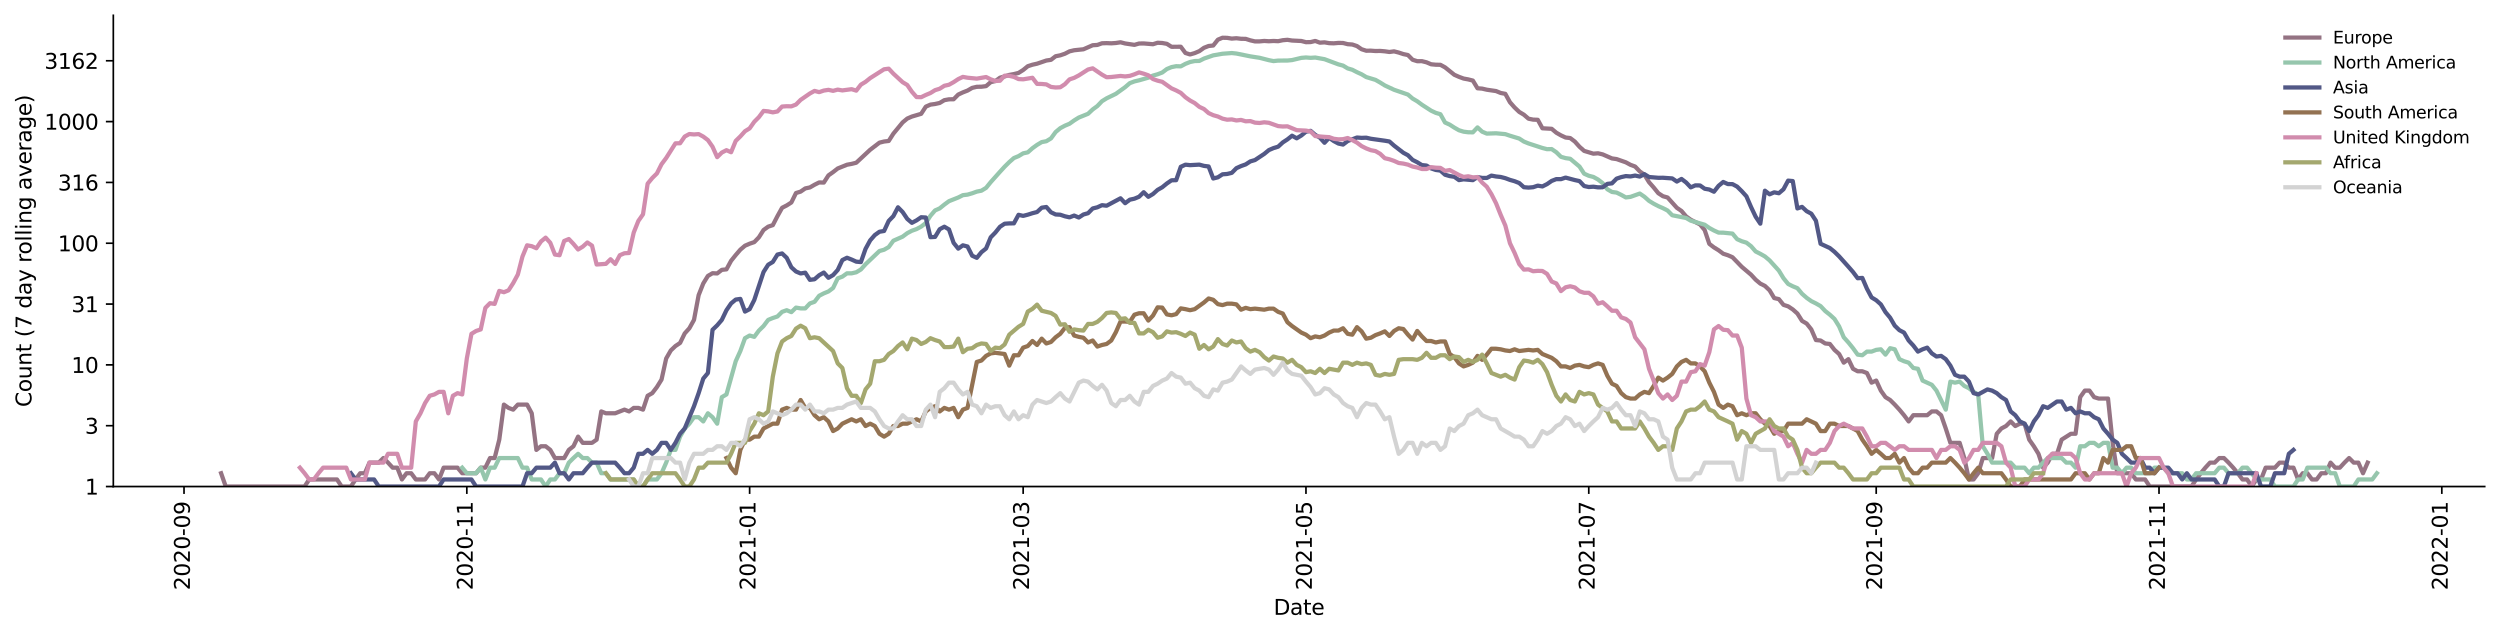 <?xml version="1.0" encoding="utf-8" standalone="no"?>
<!DOCTYPE svg PUBLIC "-//W3C//DTD SVG 1.1//EN"
  "http://www.w3.org/Graphics/SVG/1.1/DTD/svg11.dtd">
<svg height="298.621pt" version="1.1" viewBox="0 0 1176.528 298.621" width="1176.528pt" xmlns="http://www.w3.org/2000/svg" xmlns:xlink="http://www.w3.org/1999/xlink">
 <defs>
  <style type="text/css">*{stroke-linecap:butt;stroke-linejoin:round;}</style>
 </defs>
 <g id="figure_1">
  <g id="patch_1">
   <path d="M 0 298.621 
L 1176.528 298.621 
L 1176.528 0 
L 0 0 
z
" style="fill:#ffffff;"/>
  </g>
  <g id="axes_1">
   <g id="patch_2">
    <path d="M 53.328 228.96 
L 1169.328 228.96 
L 1169.328 7.2 
L 53.328 7.2 
z
" style="fill:#ffffff;"/>
   </g>
   <g id="matplotlib.axis_1">
    <g id="xtick_1">
     <g id="line2d_1">
      <defs>
       <path d="M 0 0 
L 0 3.5 
" id="m4a3c0207e5" style="stroke:#000000;stroke-width:0.8;"/>
      </defs>
      <g>
       <use style="stroke:#000000;stroke-width:0.8;" x="86.601" xlink:href="#m4a3c0207e5" y="228.96"/>
      </g>
     </g>
     <g id="text_1">
      <!-- 2020-09 -->
      <g transform="translate(89.36 277.743)rotate(-90)scale(0.1 -0.1)">
       <defs>
        <path d="M 1228 531 
L 3431 531 
L 3431 0 
L 469 0 
L 469 531 
Q 828 903 1448 1529 
Q 2069 2156 2228 2338 
Q 2531 2678 2651 2914 
Q 2772 3150 2772 3378 
Q 2772 3750 2511 3984 
Q 2250 4219 1831 4219 
Q 1534 4219 1204 4116 
Q 875 4013 500 3803 
L 500 4441 
Q 881 4594 1212 4672 
Q 1544 4750 1819 4750 
Q 2544 4750 2975 4387 
Q 3406 4025 3406 3419 
Q 3406 3131 3298 2873 
Q 3191 2616 2906 2266 
Q 2828 2175 2409 1742 
Q 1991 1309 1228 531 
z
" id="DejaVuSans-32" transform="scale(0.016)"/>
        <path d="M 2034 4250 
Q 1547 4250 1301 3770 
Q 1056 3291 1056 2328 
Q 1056 1369 1301 889 
Q 1547 409 2034 409 
Q 2525 409 2770 889 
Q 3016 1369 3016 2328 
Q 3016 3291 2770 3770 
Q 2525 4250 2034 4250 
z
M 2034 4750 
Q 2819 4750 3233 4129 
Q 3647 3509 3647 2328 
Q 3647 1150 3233 529 
Q 2819 -91 2034 -91 
Q 1250 -91 836 529 
Q 422 1150 422 2328 
Q 422 3509 836 4129 
Q 1250 4750 2034 4750 
z
" id="DejaVuSans-30" transform="scale(0.016)"/>
        <path d="M 313 2009 
L 1997 2009 
L 1997 1497 
L 313 1497 
L 313 2009 
z
" id="DejaVuSans-2d" transform="scale(0.016)"/>
        <path d="M 703 97 
L 703 672 
Q 941 559 1184 500 
Q 1428 441 1663 441 
Q 2288 441 2617 861 
Q 2947 1281 2994 2138 
Q 2813 1869 2534 1725 
Q 2256 1581 1919 1581 
Q 1219 1581 811 2004 
Q 403 2428 403 3163 
Q 403 3881 828 4315 
Q 1253 4750 1959 4750 
Q 2769 4750 3195 4129 
Q 3622 3509 3622 2328 
Q 3622 1225 3098 567 
Q 2575 -91 1691 -91 
Q 1453 -91 1209 -44 
Q 966 3 703 97 
z
M 1959 2075 
Q 2384 2075 2632 2365 
Q 2881 2656 2881 3163 
Q 2881 3666 2632 3958 
Q 2384 4250 1959 4250 
Q 1534 4250 1286 3958 
Q 1038 3666 1038 3163 
Q 1038 2656 1286 2365 
Q 1534 2075 1959 2075 
z
" id="DejaVuSans-39" transform="scale(0.016)"/>
       </defs>
       <use xlink:href="#DejaVuSans-32"/>
       <use x="63.623" xlink:href="#DejaVuSans-30"/>
       <use x="127.246" xlink:href="#DejaVuSans-32"/>
       <use x="190.869" xlink:href="#DejaVuSans-30"/>
       <use x="254.492" xlink:href="#DejaVuSans-2d"/>
       <use x="290.576" xlink:href="#DejaVuSans-30"/>
       <use x="354.199" xlink:href="#DejaVuSans-39"/>
      </g>
     </g>
    </g>
    <g id="xtick_2">
     <g id="line2d_2">
      <g>
       <use style="stroke:#000000;stroke-width:0.8;" x="219.692" xlink:href="#m4a3c0207e5" y="228.96"/>
      </g>
     </g>
     <g id="text_2">
      <!-- 2020-11 -->
      <g transform="translate(222.451 277.743)rotate(-90)scale(0.1 -0.1)">
       <defs>
        <path d="M 794 531 
L 1825 531 
L 1825 4091 
L 703 3866 
L 703 4441 
L 1819 4666 
L 2450 4666 
L 2450 531 
L 3481 531 
L 3481 0 
L 794 0 
L 794 531 
z
" id="DejaVuSans-31" transform="scale(0.016)"/>
       </defs>
       <use xlink:href="#DejaVuSans-32"/>
       <use x="63.623" xlink:href="#DejaVuSans-30"/>
       <use x="127.246" xlink:href="#DejaVuSans-32"/>
       <use x="190.869" xlink:href="#DejaVuSans-30"/>
       <use x="254.492" xlink:href="#DejaVuSans-2d"/>
       <use x="290.576" xlink:href="#DejaVuSans-31"/>
       <use x="354.199" xlink:href="#DejaVuSans-31"/>
      </g>
     </g>
    </g>
    <g id="xtick_3">
     <g id="line2d_3">
      <g>
       <use style="stroke:#000000;stroke-width:0.8;" x="352.783" xlink:href="#m4a3c0207e5" y="228.96"/>
      </g>
     </g>
     <g id="text_3">
      <!-- 2021-01 -->
      <g transform="translate(355.542 277.743)rotate(-90)scale(0.1 -0.1)">
       <use xlink:href="#DejaVuSans-32"/>
       <use x="63.623" xlink:href="#DejaVuSans-30"/>
       <use x="127.246" xlink:href="#DejaVuSans-32"/>
       <use x="190.869" xlink:href="#DejaVuSans-31"/>
       <use x="254.492" xlink:href="#DejaVuSans-2d"/>
       <use x="290.576" xlink:href="#DejaVuSans-30"/>
       <use x="354.199" xlink:href="#DejaVuSans-31"/>
      </g>
     </g>
    </g>
    <g id="xtick_4">
     <g id="line2d_4">
      <g>
       <use style="stroke:#000000;stroke-width:0.8;" x="481.51" xlink:href="#m4a3c0207e5" y="228.96"/>
      </g>
     </g>
     <g id="text_4">
      <!-- 2021-03 -->
      <g transform="translate(484.269 277.743)rotate(-90)scale(0.1 -0.1)">
       <defs>
        <path d="M 2597 2516 
Q 3050 2419 3304 2112 
Q 3559 1806 3559 1356 
Q 3559 666 3084 287 
Q 2609 -91 1734 -91 
Q 1441 -91 1130 -33 
Q 819 25 488 141 
L 488 750 
Q 750 597 1062 519 
Q 1375 441 1716 441 
Q 2309 441 2620 675 
Q 2931 909 2931 1356 
Q 2931 1769 2642 2001 
Q 2353 2234 1838 2234 
L 1294 2234 
L 1294 2753 
L 1863 2753 
Q 2328 2753 2575 2939 
Q 2822 3125 2822 3475 
Q 2822 3834 2567 4026 
Q 2313 4219 1838 4219 
Q 1578 4219 1281 4162 
Q 984 4106 628 3988 
L 628 4550 
Q 988 4650 1302 4700 
Q 1616 4750 1894 4750 
Q 2613 4750 3031 4423 
Q 3450 4097 3450 3541 
Q 3450 3153 3228 2886 
Q 3006 2619 2597 2516 
z
" id="DejaVuSans-33" transform="scale(0.016)"/>
       </defs>
       <use xlink:href="#DejaVuSans-32"/>
       <use x="63.623" xlink:href="#DejaVuSans-30"/>
       <use x="127.246" xlink:href="#DejaVuSans-32"/>
       <use x="190.869" xlink:href="#DejaVuSans-31"/>
       <use x="254.492" xlink:href="#DejaVuSans-2d"/>
       <use x="290.576" xlink:href="#DejaVuSans-30"/>
       <use x="354.199" xlink:href="#DejaVuSans-33"/>
      </g>
     </g>
    </g>
    <g id="xtick_5">
     <g id="line2d_5">
      <g>
       <use style="stroke:#000000;stroke-width:0.8;" x="614.601" xlink:href="#m4a3c0207e5" y="228.96"/>
      </g>
     </g>
     <g id="text_5">
      <!-- 2021-05 -->
      <g transform="translate(617.36 277.743)rotate(-90)scale(0.1 -0.1)">
       <defs>
        <path d="M 691 4666 
L 3169 4666 
L 3169 4134 
L 1269 4134 
L 1269 2991 
Q 1406 3038 1543 3061 
Q 1681 3084 1819 3084 
Q 2600 3084 3056 2656 
Q 3513 2228 3513 1497 
Q 3513 744 3044 326 
Q 2575 -91 1722 -91 
Q 1428 -91 1123 -41 
Q 819 9 494 109 
L 494 744 
Q 775 591 1075 516 
Q 1375 441 1709 441 
Q 2250 441 2565 725 
Q 2881 1009 2881 1497 
Q 2881 1984 2565 2268 
Q 2250 2553 1709 2553 
Q 1456 2553 1204 2497 
Q 953 2441 691 2322 
L 691 4666 
z
" id="DejaVuSans-35" transform="scale(0.016)"/>
       </defs>
       <use xlink:href="#DejaVuSans-32"/>
       <use x="63.623" xlink:href="#DejaVuSans-30"/>
       <use x="127.246" xlink:href="#DejaVuSans-32"/>
       <use x="190.869" xlink:href="#DejaVuSans-31"/>
       <use x="254.492" xlink:href="#DejaVuSans-2d"/>
       <use x="290.576" xlink:href="#DejaVuSans-30"/>
       <use x="354.199" xlink:href="#DejaVuSans-35"/>
      </g>
     </g>
    </g>
    <g id="xtick_6">
     <g id="line2d_6">
      <g>
       <use style="stroke:#000000;stroke-width:0.8;" x="747.692" xlink:href="#m4a3c0207e5" y="228.96"/>
      </g>
     </g>
     <g id="text_6">
      <!-- 2021-07 -->
      <g transform="translate(750.451 277.743)rotate(-90)scale(0.1 -0.1)">
       <defs>
        <path d="M 525 4666 
L 3525 4666 
L 3525 4397 
L 1831 0 
L 1172 0 
L 2766 4134 
L 525 4134 
L 525 4666 
z
" id="DejaVuSans-37" transform="scale(0.016)"/>
       </defs>
       <use xlink:href="#DejaVuSans-32"/>
       <use x="63.623" xlink:href="#DejaVuSans-30"/>
       <use x="127.246" xlink:href="#DejaVuSans-32"/>
       <use x="190.869" xlink:href="#DejaVuSans-31"/>
       <use x="254.492" xlink:href="#DejaVuSans-2d"/>
       <use x="290.576" xlink:href="#DejaVuSans-30"/>
       <use x="354.199" xlink:href="#DejaVuSans-37"/>
      </g>
     </g>
    </g>
    <g id="xtick_7">
     <g id="line2d_7">
      <g>
       <use style="stroke:#000000;stroke-width:0.8;" x="882.964" xlink:href="#m4a3c0207e5" y="228.96"/>
      </g>
     </g>
     <g id="text_7">
      <!-- 2021-09 -->
      <g transform="translate(885.724 277.743)rotate(-90)scale(0.1 -0.1)">
       <use xlink:href="#DejaVuSans-32"/>
       <use x="63.623" xlink:href="#DejaVuSans-30"/>
       <use x="127.246" xlink:href="#DejaVuSans-32"/>
       <use x="190.869" xlink:href="#DejaVuSans-31"/>
       <use x="254.492" xlink:href="#DejaVuSans-2d"/>
       <use x="290.576" xlink:href="#DejaVuSans-30"/>
       <use x="354.199" xlink:href="#DejaVuSans-39"/>
      </g>
     </g>
    </g>
    <g id="xtick_8">
     <g id="line2d_8">
      <g>
       <use style="stroke:#000000;stroke-width:0.8;" x="1016.055" xlink:href="#m4a3c0207e5" y="228.96"/>
      </g>
     </g>
     <g id="text_8">
      <!-- 2021-11 -->
      <g transform="translate(1018.815 277.743)rotate(-90)scale(0.1 -0.1)">
       <use xlink:href="#DejaVuSans-32"/>
       <use x="63.623" xlink:href="#DejaVuSans-30"/>
       <use x="127.246" xlink:href="#DejaVuSans-32"/>
       <use x="190.869" xlink:href="#DejaVuSans-31"/>
       <use x="254.492" xlink:href="#DejaVuSans-2d"/>
       <use x="290.576" xlink:href="#DejaVuSans-31"/>
       <use x="354.199" xlink:href="#DejaVuSans-31"/>
      </g>
     </g>
    </g>
    <g id="xtick_9">
     <g id="line2d_9">
      <g>
       <use style="stroke:#000000;stroke-width:0.8;" x="1149.146" xlink:href="#m4a3c0207e5" y="228.96"/>
      </g>
     </g>
     <g id="text_9">
      <!-- 2022-01 -->
      <g transform="translate(1151.906 277.743)rotate(-90)scale(0.1 -0.1)">
       <use xlink:href="#DejaVuSans-32"/>
       <use x="63.623" xlink:href="#DejaVuSans-30"/>
       <use x="127.246" xlink:href="#DejaVuSans-32"/>
       <use x="190.869" xlink:href="#DejaVuSans-32"/>
       <use x="254.492" xlink:href="#DejaVuSans-2d"/>
       <use x="290.576" xlink:href="#DejaVuSans-30"/>
       <use x="354.199" xlink:href="#DejaVuSans-31"/>
      </g>
     </g>
    </g>
    <g id="text_10">
     <!-- Date -->
     <g transform="translate(599.377 289.341)scale(0.1 -0.1)">
      <defs>
       <path d="M 1259 4147 
L 1259 519 
L 2022 519 
Q 2988 519 3436 956 
Q 3884 1394 3884 2338 
Q 3884 3275 3436 3711 
Q 2988 4147 2022 4147 
L 1259 4147 
z
M 628 4666 
L 1925 4666 
Q 3281 4666 3915 4102 
Q 4550 3538 4550 2338 
Q 4550 1131 3912 565 
Q 3275 0 1925 0 
L 628 0 
L 628 4666 
z
" id="DejaVuSans-44" transform="scale(0.016)"/>
       <path d="M 2194 1759 
Q 1497 1759 1228 1600 
Q 959 1441 959 1056 
Q 959 750 1161 570 
Q 1363 391 1709 391 
Q 2188 391 2477 730 
Q 2766 1069 2766 1631 
L 2766 1759 
L 2194 1759 
z
M 3341 1997 
L 3341 0 
L 2766 0 
L 2766 531 
Q 2569 213 2275 61 
Q 1981 -91 1556 -91 
Q 1019 -91 701 211 
Q 384 513 384 1019 
Q 384 1609 779 1909 
Q 1175 2209 1959 2209 
L 2766 2209 
L 2766 2266 
Q 2766 2663 2505 2880 
Q 2244 3097 1772 3097 
Q 1472 3097 1187 3025 
Q 903 2953 641 2809 
L 641 3341 
Q 956 3463 1253 3523 
Q 1550 3584 1831 3584 
Q 2591 3584 2966 3190 
Q 3341 2797 3341 1997 
z
" id="DejaVuSans-61" transform="scale(0.016)"/>
       <path d="M 1172 4494 
L 1172 3500 
L 2356 3500 
L 2356 3053 
L 1172 3053 
L 1172 1153 
Q 1172 725 1289 603 
Q 1406 481 1766 481 
L 2356 481 
L 2356 0 
L 1766 0 
Q 1100 0 847 248 
Q 594 497 594 1153 
L 594 3053 
L 172 3053 
L 172 3500 
L 594 3500 
L 594 4494 
L 1172 4494 
z
" id="DejaVuSans-74" transform="scale(0.016)"/>
       <path d="M 3597 1894 
L 3597 1613 
L 953 1613 
Q 991 1019 1311 708 
Q 1631 397 2203 397 
Q 2534 397 2845 478 
Q 3156 559 3463 722 
L 3463 178 
Q 3153 47 2828 -22 
Q 2503 -91 2169 -91 
Q 1331 -91 842 396 
Q 353 884 353 1716 
Q 353 2575 817 3079 
Q 1281 3584 2069 3584 
Q 2775 3584 3186 3129 
Q 3597 2675 3597 1894 
z
M 3022 2063 
Q 3016 2534 2758 2815 
Q 2500 3097 2075 3097 
Q 1594 3097 1305 2825 
Q 1016 2553 972 2059 
L 3022 2063 
z
" id="DejaVuSans-65" transform="scale(0.016)"/>
      </defs>
      <use xlink:href="#DejaVuSans-44"/>
      <use x="77.002" xlink:href="#DejaVuSans-61"/>
      <use x="138.281" xlink:href="#DejaVuSans-74"/>
      <use x="177.49" xlink:href="#DejaVuSans-65"/>
     </g>
    </g>
   </g>
   <g id="matplotlib.axis_2">
    <g id="ytick_1">
     <g id="line2d_10">
      <defs>
       <path d="M 0 0 
L -3.5 0 
" id="mb7de1c9ec5" style="stroke:#000000;stroke-width:0.8;"/>
      </defs>
      <g>
       <use style="stroke:#000000;stroke-width:0.8;" x="53.328" xlink:href="#mb7de1c9ec5" y="228.96"/>
      </g>
     </g>
     <g id="text_11">
      <!-- 1 -->
      <g transform="translate(39.966 232.759)scale(0.1 -0.1)">
       <use xlink:href="#DejaVuSans-31"/>
      </g>
     </g>
    </g>
    <g id="ytick_2">
     <g id="line2d_11">
      <g>
       <use style="stroke:#000000;stroke-width:0.8;" x="53.328" xlink:href="#mb7de1c9ec5" y="200.338"/>
      </g>
     </g>
     <g id="text_12">
      <!-- 3 -->
      <g transform="translate(39.966 204.137)scale(0.1 -0.1)">
       <use xlink:href="#DejaVuSans-33"/>
      </g>
     </g>
    </g>
    <g id="ytick_3">
     <g id="line2d_12">
      <g>
       <use style="stroke:#000000;stroke-width:0.8;" x="53.328" xlink:href="#mb7de1c9ec5" y="171.715"/>
      </g>
     </g>
     <g id="text_13">
      <!-- 10 -->
      <g transform="translate(33.603 175.515)scale(0.1 -0.1)">
       <use xlink:href="#DejaVuSans-31"/>
       <use x="63.623" xlink:href="#DejaVuSans-30"/>
      </g>
     </g>
    </g>
    <g id="ytick_4">
     <g id="line2d_13">
      <g>
       <use style="stroke:#000000;stroke-width:0.8;" x="53.328" xlink:href="#mb7de1c9ec5" y="143.093"/>
      </g>
     </g>
     <g id="text_14">
      <!-- 31 -->
      <g transform="translate(33.603 146.892)scale(0.1 -0.1)">
       <use xlink:href="#DejaVuSans-33"/>
       <use x="63.623" xlink:href="#DejaVuSans-31"/>
      </g>
     </g>
    </g>
    <g id="ytick_5">
     <g id="line2d_14">
      <g>
       <use style="stroke:#000000;stroke-width:0.8;" x="53.328" xlink:href="#mb7de1c9ec5" y="114.471"/>
      </g>
     </g>
     <g id="text_15">
      <!-- 100 -->
      <g transform="translate(27.241 118.27)scale(0.1 -0.1)">
       <use xlink:href="#DejaVuSans-31"/>
       <use x="63.623" xlink:href="#DejaVuSans-30"/>
       <use x="127.246" xlink:href="#DejaVuSans-30"/>
      </g>
     </g>
    </g>
    <g id="ytick_6">
     <g id="line2d_15">
      <g>
       <use style="stroke:#000000;stroke-width:0.8;" x="53.328" xlink:href="#mb7de1c9ec5" y="85.849"/>
      </g>
     </g>
     <g id="text_16">
      <!-- 316 -->
      <g transform="translate(27.241 89.648)scale(0.1 -0.1)">
       <defs>
        <path d="M 2113 2584 
Q 1688 2584 1439 2293 
Q 1191 2003 1191 1497 
Q 1191 994 1439 701 
Q 1688 409 2113 409 
Q 2538 409 2786 701 
Q 3034 994 3034 1497 
Q 3034 2003 2786 2293 
Q 2538 2584 2113 2584 
z
M 3366 4563 
L 3366 3988 
Q 3128 4100 2886 4159 
Q 2644 4219 2406 4219 
Q 1781 4219 1451 3797 
Q 1122 3375 1075 2522 
Q 1259 2794 1537 2939 
Q 1816 3084 2150 3084 
Q 2853 3084 3261 2657 
Q 3669 2231 3669 1497 
Q 3669 778 3244 343 
Q 2819 -91 2113 -91 
Q 1303 -91 875 529 
Q 447 1150 447 2328 
Q 447 3434 972 4092 
Q 1497 4750 2381 4750 
Q 2619 4750 2861 4703 
Q 3103 4656 3366 4563 
z
" id="DejaVuSans-36" transform="scale(0.016)"/>
       </defs>
       <use xlink:href="#DejaVuSans-33"/>
       <use x="63.623" xlink:href="#DejaVuSans-31"/>
       <use x="127.246" xlink:href="#DejaVuSans-36"/>
      </g>
     </g>
    </g>
    <g id="ytick_7">
     <g id="line2d_16">
      <g>
       <use style="stroke:#000000;stroke-width:0.8;" x="53.328" xlink:href="#mb7de1c9ec5" y="57.226"/>
      </g>
     </g>
     <g id="text_17">
      <!-- 1000 -->
      <g transform="translate(20.878 61.026)scale(0.1 -0.1)">
       <use xlink:href="#DejaVuSans-31"/>
       <use x="63.623" xlink:href="#DejaVuSans-30"/>
       <use x="127.246" xlink:href="#DejaVuSans-30"/>
       <use x="190.869" xlink:href="#DejaVuSans-30"/>
      </g>
     </g>
    </g>
    <g id="ytick_8">
     <g id="line2d_17">
      <g>
       <use style="stroke:#000000;stroke-width:0.8;" x="53.328" xlink:href="#mb7de1c9ec5" y="28.604"/>
      </g>
     </g>
     <g id="text_18">
      <!-- 3162 -->
      <g transform="translate(20.878 32.403)scale(0.1 -0.1)">
       <use xlink:href="#DejaVuSans-33"/>
       <use x="63.623" xlink:href="#DejaVuSans-31"/>
       <use x="127.246" xlink:href="#DejaVuSans-36"/>
       <use x="190.869" xlink:href="#DejaVuSans-32"/>
      </g>
     </g>
    </g>
    <g id="text_19">
     <!-- Count (7 day rolling average) -->
     <g transform="translate(14.798 191.548)rotate(-90)scale(0.1 -0.1)">
      <defs>
       <path d="M 4122 4306 
L 4122 3641 
Q 3803 3938 3442 4084 
Q 3081 4231 2675 4231 
Q 1875 4231 1450 3742 
Q 1025 3253 1025 2328 
Q 1025 1406 1450 917 
Q 1875 428 2675 428 
Q 3081 428 3442 575 
Q 3803 722 4122 1019 
L 4122 359 
Q 3791 134 3420 21 
Q 3050 -91 2638 -91 
Q 1578 -91 968 557 
Q 359 1206 359 2328 
Q 359 3453 968 4101 
Q 1578 4750 2638 4750 
Q 3056 4750 3426 4639 
Q 3797 4528 4122 4306 
z
" id="DejaVuSans-43" transform="scale(0.016)"/>
       <path d="M 1959 3097 
Q 1497 3097 1228 2736 
Q 959 2375 959 1747 
Q 959 1119 1226 758 
Q 1494 397 1959 397 
Q 2419 397 2687 759 
Q 2956 1122 2956 1747 
Q 2956 2369 2687 2733 
Q 2419 3097 1959 3097 
z
M 1959 3584 
Q 2709 3584 3137 3096 
Q 3566 2609 3566 1747 
Q 3566 888 3137 398 
Q 2709 -91 1959 -91 
Q 1206 -91 779 398 
Q 353 888 353 1747 
Q 353 2609 779 3096 
Q 1206 3584 1959 3584 
z
" id="DejaVuSans-6f" transform="scale(0.016)"/>
       <path d="M 544 1381 
L 544 3500 
L 1119 3500 
L 1119 1403 
Q 1119 906 1312 657 
Q 1506 409 1894 409 
Q 2359 409 2629 706 
Q 2900 1003 2900 1516 
L 2900 3500 
L 3475 3500 
L 3475 0 
L 2900 0 
L 2900 538 
Q 2691 219 2414 64 
Q 2138 -91 1772 -91 
Q 1169 -91 856 284 
Q 544 659 544 1381 
z
M 1991 3584 
L 1991 3584 
z
" id="DejaVuSans-75" transform="scale(0.016)"/>
       <path d="M 3513 2113 
L 3513 0 
L 2938 0 
L 2938 2094 
Q 2938 2591 2744 2837 
Q 2550 3084 2163 3084 
Q 1697 3084 1428 2787 
Q 1159 2491 1159 1978 
L 1159 0 
L 581 0 
L 581 3500 
L 1159 3500 
L 1159 2956 
Q 1366 3272 1645 3428 
Q 1925 3584 2291 3584 
Q 2894 3584 3203 3211 
Q 3513 2838 3513 2113 
z
" id="DejaVuSans-6e" transform="scale(0.016)"/>
       <path id="DejaVuSans-20" transform="scale(0.016)"/>
       <path d="M 1984 4856 
Q 1566 4138 1362 3434 
Q 1159 2731 1159 2009 
Q 1159 1288 1364 580 
Q 1569 -128 1984 -844 
L 1484 -844 
Q 1016 -109 783 600 
Q 550 1309 550 2009 
Q 550 2706 781 3412 
Q 1013 4119 1484 4856 
L 1984 4856 
z
" id="DejaVuSans-28" transform="scale(0.016)"/>
       <path d="M 2906 2969 
L 2906 4863 
L 3481 4863 
L 3481 0 
L 2906 0 
L 2906 525 
Q 2725 213 2448 61 
Q 2172 -91 1784 -91 
Q 1150 -91 751 415 
Q 353 922 353 1747 
Q 353 2572 751 3078 
Q 1150 3584 1784 3584 
Q 2172 3584 2448 3432 
Q 2725 3281 2906 2969 
z
M 947 1747 
Q 947 1113 1208 752 
Q 1469 391 1925 391 
Q 2381 391 2643 752 
Q 2906 1113 2906 1747 
Q 2906 2381 2643 2742 
Q 2381 3103 1925 3103 
Q 1469 3103 1208 2742 
Q 947 2381 947 1747 
z
" id="DejaVuSans-64" transform="scale(0.016)"/>
       <path d="M 2059 -325 
Q 1816 -950 1584 -1140 
Q 1353 -1331 966 -1331 
L 506 -1331 
L 506 -850 
L 844 -850 
Q 1081 -850 1212 -737 
Q 1344 -625 1503 -206 
L 1606 56 
L 191 3500 
L 800 3500 
L 1894 763 
L 2988 3500 
L 3597 3500 
L 2059 -325 
z
" id="DejaVuSans-79" transform="scale(0.016)"/>
       <path d="M 2631 2963 
Q 2534 3019 2420 3045 
Q 2306 3072 2169 3072 
Q 1681 3072 1420 2755 
Q 1159 2438 1159 1844 
L 1159 0 
L 581 0 
L 581 3500 
L 1159 3500 
L 1159 2956 
Q 1341 3275 1631 3429 
Q 1922 3584 2338 3584 
Q 2397 3584 2469 3576 
Q 2541 3569 2628 3553 
L 2631 2963 
z
" id="DejaVuSans-72" transform="scale(0.016)"/>
       <path d="M 603 4863 
L 1178 4863 
L 1178 0 
L 603 0 
L 603 4863 
z
" id="DejaVuSans-6c" transform="scale(0.016)"/>
       <path d="M 603 3500 
L 1178 3500 
L 1178 0 
L 603 0 
L 603 3500 
z
M 603 4863 
L 1178 4863 
L 1178 4134 
L 603 4134 
L 603 4863 
z
" id="DejaVuSans-69" transform="scale(0.016)"/>
       <path d="M 2906 1791 
Q 2906 2416 2648 2759 
Q 2391 3103 1925 3103 
Q 1463 3103 1205 2759 
Q 947 2416 947 1791 
Q 947 1169 1205 825 
Q 1463 481 1925 481 
Q 2391 481 2648 825 
Q 2906 1169 2906 1791 
z
M 3481 434 
Q 3481 -459 3084 -895 
Q 2688 -1331 1869 -1331 
Q 1566 -1331 1297 -1286 
Q 1028 -1241 775 -1147 
L 775 -588 
Q 1028 -725 1275 -790 
Q 1522 -856 1778 -856 
Q 2344 -856 2625 -561 
Q 2906 -266 2906 331 
L 2906 616 
Q 2728 306 2450 153 
Q 2172 0 1784 0 
Q 1141 0 747 490 
Q 353 981 353 1791 
Q 353 2603 747 3093 
Q 1141 3584 1784 3584 
Q 2172 3584 2450 3431 
Q 2728 3278 2906 2969 
L 2906 3500 
L 3481 3500 
L 3481 434 
z
" id="DejaVuSans-67" transform="scale(0.016)"/>
       <path d="M 191 3500 
L 800 3500 
L 1894 563 
L 2988 3500 
L 3597 3500 
L 2284 0 
L 1503 0 
L 191 3500 
z
" id="DejaVuSans-76" transform="scale(0.016)"/>
       <path d="M 513 4856 
L 1013 4856 
Q 1481 4119 1714 3412 
Q 1947 2706 1947 2009 
Q 1947 1309 1714 600 
Q 1481 -109 1013 -844 
L 513 -844 
Q 928 -128 1133 580 
Q 1338 1288 1338 2009 
Q 1338 2731 1133 3434 
Q 928 4138 513 4856 
z
" id="DejaVuSans-29" transform="scale(0.016)"/>
      </defs>
      <use xlink:href="#DejaVuSans-43"/>
      <use x="69.824" xlink:href="#DejaVuSans-6f"/>
      <use x="131.006" xlink:href="#DejaVuSans-75"/>
      <use x="194.385" xlink:href="#DejaVuSans-6e"/>
      <use x="257.764" xlink:href="#DejaVuSans-74"/>
      <use x="296.973" xlink:href="#DejaVuSans-20"/>
      <use x="328.76" xlink:href="#DejaVuSans-28"/>
      <use x="367.773" xlink:href="#DejaVuSans-37"/>
      <use x="431.396" xlink:href="#DejaVuSans-20"/>
      <use x="463.184" xlink:href="#DejaVuSans-64"/>
      <use x="526.66" xlink:href="#DejaVuSans-61"/>
      <use x="587.939" xlink:href="#DejaVuSans-79"/>
      <use x="647.119" xlink:href="#DejaVuSans-20"/>
      <use x="678.906" xlink:href="#DejaVuSans-72"/>
      <use x="717.77" xlink:href="#DejaVuSans-6f"/>
      <use x="778.951" xlink:href="#DejaVuSans-6c"/>
      <use x="806.734" xlink:href="#DejaVuSans-6c"/>
      <use x="834.518" xlink:href="#DejaVuSans-69"/>
      <use x="862.301" xlink:href="#DejaVuSans-6e"/>
      <use x="925.68" xlink:href="#DejaVuSans-67"/>
      <use x="989.156" xlink:href="#DejaVuSans-20"/>
      <use x="1020.943" xlink:href="#DejaVuSans-61"/>
      <use x="1082.223" xlink:href="#DejaVuSans-76"/>
      <use x="1141.402" xlink:href="#DejaVuSans-65"/>
      <use x="1202.926" xlink:href="#DejaVuSans-72"/>
      <use x="1244.039" xlink:href="#DejaVuSans-61"/>
      <use x="1305.318" xlink:href="#DejaVuSans-67"/>
      <use x="1368.795" xlink:href="#DejaVuSans-65"/>
      <use x="1430.318" xlink:href="#DejaVuSans-29"/>
     </g>
    </g>
   </g>
   <g id="line2d_18">
    <path clip-path="url(#p6342ad193d)" d="M 104.055 222.712 
L 106.237 228.96 
L 143.328 228.96 
L 145.51 225.64 
L 158.601 225.64 
L 160.783 228.96 
L 165.146 228.96 
L 167.328 225.64 
L 169.51 222.712 
L 171.692 222.712 
L 173.874 217.723 
L 178.237 217.723 
L 180.419 215.56 
L 182.601 217.723 
L 184.783 220.093 
L 186.964 220.093 
L 189.146 225.64 
L 191.328 222.712 
L 193.51 222.712 
L 195.692 225.64 
L 200.055 225.64 
L 202.237 222.712 
L 204.419 222.712 
L 206.601 225.64 
L 208.783 220.093 
L 215.328 220.093 
L 217.51 222.712 
L 224.055 222.712 
L 226.237 220.093 
L 228.419 220.093 
L 230.601 215.56 
L 232.783 215.56 
L 234.964 206.901 
L 237.146 190.411 
L 239.328 191.965 
L 241.51 192.78 
L 243.692 190.411 
L 248.055 190.411 
L 250.237 194.495 
L 252.419 211.728 
L 254.601 210.012 
L 256.783 210.012 
L 258.964 211.728 
L 261.146 215.56 
L 265.51 215.56 
L 267.692 211.728 
L 269.874 210.012 
L 272.055 205.48 
L 274.237 208.408 
L 278.601 208.408 
L 280.783 206.901 
L 282.964 193.623 
L 285.146 194.495 
L 289.51 194.495 
L 293.874 192.78 
L 296.055 193.623 
L 298.237 191.965 
L 300.419 191.965 
L 302.601 192.78 
L 304.783 186.257 
L 306.964 185.014 
L 309.146 182.153 
L 311.328 178.632 
L 313.51 168.708 
L 315.692 164.921 
L 317.874 162.848 
L 320.055 161.4 
L 322.237 156.906 
L 324.419 154.483 
L 326.601 150.55 
L 328.783 138.903 
L 330.964 133.393 
L 333.146 129.856 
L 335.328 128.571 
L 337.51 128.696 
L 339.692 126.994 
L 341.874 126.76 
L 344.055 122.737 
L 346.237 120.019 
L 348.419 117.488 
L 350.601 115.634 
L 352.783 114.685 
L 354.964 113.944 
L 357.146 111.685 
L 359.328 108.251 
L 361.51 106.67 
L 363.692 105.954 
L 365.874 101.722 
L 368.055 97.795 
L 370.237 96.677 
L 372.419 95.292 
L 374.601 90.839 
L 376.783 90.176 
L 378.964 88.671 
L 381.146 88.21 
L 383.328 86.946 
L 385.51 85.855 
L 387.692 85.923 
L 389.874 82.537 
L 392.055 80.993 
L 394.237 79.289 
L 398.601 77.524 
L 400.783 77.126 
L 402.964 76.578 
L 409.51 70.477 
L 413.874 67.135 
L 416.055 66.596 
L 418.237 66.338 
L 420.419 62.912 
L 424.783 57.617 
L 426.964 55.801 
L 429.146 54.85 
L 433.51 53.558 
L 435.692 50.193 
L 437.874 49.235 
L 440.055 48.94 
L 442.237 48.449 
L 444.419 47.141 
L 446.601 46.742 
L 448.783 46.712 
L 450.964 44.498 
L 453.146 43.475 
L 455.328 42.627 
L 457.51 41.363 
L 459.692 40.847 
L 461.874 40.81 
L 464.055 40.534 
L 466.237 38.666 
L 468.419 38.158 
L 470.601 36.563 
L 472.783 35.982 
L 474.964 35.251 
L 477.146 34.862 
L 479.328 34.319 
L 481.51 32.943 
L 483.692 31.164 
L 485.874 30.455 
L 488.055 29.971 
L 492.419 28.483 
L 494.601 28.156 
L 496.783 26.473 
L 498.964 26.036 
L 501.146 25.287 
L 503.328 24.166 
L 505.51 23.648 
L 509.874 23.195 
L 514.237 21.288 
L 516.419 21.15 
L 518.601 20.369 
L 520.783 20.299 
L 522.964 20.386 
L 525.146 20.235 
L 527.328 19.897 
L 529.51 20.459 
L 533.874 21.109 
L 536.055 20.484 
L 538.237 20.446 
L 542.601 20.811 
L 544.783 20.12 
L 546.964 20.237 
L 549.146 20.634 
L 551.328 22.018 
L 555.692 22 
L 557.874 24.932 
L 560.055 25.629 
L 562.237 24.988 
L 564.419 24.063 
L 566.601 22.499 
L 568.783 21.649 
L 570.964 21.418 
L 573.146 18.67 
L 575.328 17.76 
L 577.51 17.816 
L 579.692 18.165 
L 581.874 17.992 
L 584.055 18.254 
L 586.237 18.292 
L 588.419 18.985 
L 590.601 19.487 
L 592.783 19.473 
L 594.964 19.272 
L 597.146 19.413 
L 599.328 19.28 
L 601.51 19.385 
L 603.692 18.929 
L 605.874 18.734 
L 608.055 19.077 
L 612.419 19.289 
L 614.601 19.856 
L 616.783 19.807 
L 618.964 19.269 
L 621.146 20.082 
L 623.328 19.932 
L 625.51 20.309 
L 627.692 20.387 
L 629.874 20.195 
L 632.055 20.234 
L 634.237 20.79 
L 636.419 20.949 
L 638.601 21.682 
L 640.783 23.175 
L 642.964 23.868 
L 645.146 23.849 
L 647.328 24.012 
L 649.51 23.966 
L 651.692 24.149 
L 653.874 24.463 
L 656.055 24.171 
L 658.237 24.728 
L 660.419 25.451 
L 662.601 25.905 
L 664.783 28.117 
L 666.964 28.799 
L 669.146 28.783 
L 671.328 29.325 
L 673.51 30.251 
L 675.692 30.457 
L 677.874 30.497 
L 680.055 31.695 
L 684.419 35.194 
L 686.601 36.162 
L 688.783 36.968 
L 690.964 37.366 
L 693.146 37.927 
L 695.328 41.54 
L 697.51 41.707 
L 699.692 42.218 
L 704.055 42.857 
L 706.237 43.75 
L 708.419 44.164 
L 710.601 48.119 
L 712.783 50.587 
L 714.964 52.667 
L 717.146 53.972 
L 719.328 55.855 
L 721.51 56.296 
L 723.692 56.378 
L 725.874 60.372 
L 730.237 60.619 
L 732.419 62.456 
L 734.601 63.706 
L 736.783 64.717 
L 738.964 64.973 
L 741.146 66.632 
L 743.328 69.071 
L 745.51 71.009 
L 749.874 72.323 
L 752.055 72.141 
L 754.237 72.657 
L 758.601 74.558 
L 760.783 74.867 
L 765.146 76.393 
L 767.328 77.572 
L 769.51 78.374 
L 771.692 80.663 
L 773.874 82.215 
L 776.055 85.743 
L 778.237 88.223 
L 780.419 90.922 
L 782.601 92.339 
L 784.783 92.944 
L 789.146 97.795 
L 791.328 99.292 
L 793.51 101.85 
L 795.692 103.416 
L 800.055 105.629 
L 802.237 108.278 
L 804.419 114.757 
L 806.601 116.428 
L 808.783 117.77 
L 810.964 119.405 
L 813.146 120.107 
L 815.328 121.061 
L 819.692 125.566 
L 824.055 129.269 
L 826.237 131.632 
L 828.419 133.469 
L 830.601 134.561 
L 832.783 136.637 
L 834.964 140.268 
L 837.146 140.774 
L 839.328 143.473 
L 841.51 144.167 
L 843.692 145.616 
L 845.874 147.554 
L 848.055 151.009 
L 850.237 152.276 
L 852.419 155.022 
L 854.601 160.031 
L 856.783 160.254 
L 858.964 161.635 
L 861.146 161.873 
L 863.328 164.652 
L 865.51 166.598 
L 867.692 170.672 
L 869.874 169.025 
L 872.055 173.558 
L 874.237 174.733 
L 876.419 174.733 
L 878.601 175.548 
L 880.783 180.081 
L 882.964 179.105 
L 885.146 183.83 
L 887.328 186.903 
L 889.51 188.247 
L 891.692 190.411 
L 893.874 192.78 
L 896.055 195.399 
L 898.237 198.328 
L 900.419 195.399 
L 906.964 195.399 
L 909.146 193.623 
L 911.328 193.623 
L 913.51 195.399 
L 915.692 201.647 
L 917.874 208.408 
L 922.237 208.408 
L 924.419 215.56 
L 926.601 225.64 
L 928.783 225.64 
L 930.964 222.712 
L 933.146 215.56 
L 937.51 215.56 
L 939.692 204.136 
L 941.874 201.647 
L 944.055 200.491 
L 946.237 198.328 
L 948.419 200.491 
L 950.601 199.386 
L 952.783 199.386 
L 954.964 206.901 
L 957.146 210.012 
L 959.328 213.57 
L 961.51 220.093 
L 963.692 217.723 
L 965.874 213.57 
L 968.055 213.57 
L 970.237 206.901 
L 974.601 204.136 
L 976.783 204.136 
L 978.964 186.903 
L 981.146 183.83 
L 983.328 183.83 
L 985.51 186.903 
L 987.692 187.566 
L 992.055 187.566 
L 994.237 208.408 
L 996.419 222.712 
L 1002.964 222.712 
L 1005.146 225.64 
L 1009.51 225.64 
L 1011.692 228.96 
L 1031.328 228.96 
L 1033.51 225.64 
L 1035.692 222.712 
L 1037.874 220.093 
L 1040.055 217.723 
L 1042.237 217.723 
L 1044.419 215.56 
L 1046.601 215.56 
L 1048.783 217.723 
L 1050.964 220.093 
L 1053.146 222.712 
L 1055.328 225.64 
L 1057.51 225.64 
L 1059.692 228.96 
L 1061.874 225.64 
L 1064.055 225.64 
L 1066.237 220.093 
L 1070.601 220.093 
L 1072.783 217.723 
L 1074.964 217.723 
L 1077.146 220.093 
L 1079.328 220.093 
L 1081.51 225.64 
L 1083.692 222.712 
L 1085.874 222.712 
L 1088.055 225.64 
L 1090.237 225.64 
L 1092.419 222.712 
L 1094.601 222.712 
L 1096.783 217.723 
L 1098.964 220.093 
L 1101.146 220.093 
L 1103.328 217.723 
L 1105.51 215.56 
L 1107.692 217.723 
L 1109.874 217.723 
L 1112.055 222.712 
L 1114.237 217.723 
L 1114.237 217.723 
" style="fill:none;stroke:#947383;stroke-linecap:square;stroke-width:2;"/>
   </g>
   <g id="line2d_19">
    <path clip-path="url(#p6342ad193d)" d="M 217.51 220.093 
L 219.692 222.712 
L 224.055 222.712 
L 226.237 220.093 
L 228.419 225.64 
L 230.601 220.093 
L 232.783 220.093 
L 234.964 215.56 
L 243.692 215.56 
L 245.874 220.093 
L 248.055 220.093 
L 250.237 225.64 
L 254.601 225.64 
L 256.783 228.96 
L 258.964 225.64 
L 261.146 225.64 
L 263.328 222.712 
L 265.51 222.712 
L 267.692 217.723 
L 269.874 215.56 
L 272.055 213.57 
L 274.237 215.56 
L 276.419 215.56 
L 278.601 217.723 
L 280.783 217.723 
L 282.964 222.712 
L 285.146 222.712 
L 287.328 225.64 
L 298.237 225.64 
L 300.419 228.96 
L 302.601 228.96 
L 304.783 225.64 
L 309.146 225.64 
L 311.328 222.712 
L 313.51 217.723 
L 315.692 211.728 
L 317.874 211.728 
L 320.055 205.48 
L 322.237 201.647 
L 324.419 199.386 
L 326.601 196.338 
L 328.783 196.338 
L 330.964 198.328 
L 333.146 194.495 
L 335.328 196.338 
L 337.51 199.386 
L 339.692 186.903 
L 341.874 185.628 
L 346.237 170 
L 348.419 165.193 
L 350.601 159.158 
L 352.783 157.905 
L 354.964 158.524 
L 357.146 155.572 
L 359.328 153.44 
L 361.51 150.55 
L 363.692 149.656 
L 365.874 148.936 
L 368.055 146.761 
L 370.237 145.992 
L 372.419 146.891 
L 374.601 144.761 
L 376.783 145.124 
L 378.964 145.124 
L 381.146 142.798 
L 383.328 142.033 
L 385.51 139.189 
L 387.692 138.063 
L 389.874 137.162 
L 392.055 135.536 
L 394.237 131.003 
L 396.419 130.188 
L 398.601 128.633 
L 400.783 128.633 
L 402.964 128.136 
L 405.146 126.818 
L 407.328 124.374 
L 413.874 118.138 
L 416.055 117.528 
L 418.237 116.275 
L 420.419 113.292 
L 424.783 111.37 
L 426.964 109.732 
L 429.146 108.585 
L 431.328 107.812 
L 433.51 106.644 
L 435.692 104.966 
L 437.874 101.552 
L 440.055 99.024 
L 442.237 98.051 
L 444.419 96.281 
L 446.601 94.676 
L 450.964 92.944 
L 453.146 91.848 
L 455.328 91.592 
L 457.51 90.963 
L 459.692 90.176 
L 461.874 89.738 
L 464.055 88.409 
L 466.237 85.721 
L 470.601 80.837 
L 472.783 78.457 
L 474.964 76.293 
L 477.146 74.374 
L 479.328 73.477 
L 481.51 72.167 
L 483.692 71.692 
L 485.874 69.761 
L 488.055 68.183 
L 490.237 66.872 
L 492.419 66.457 
L 494.601 65.133 
L 496.783 62.147 
L 498.964 60.324 
L 501.146 59.153 
L 503.328 58.238 
L 505.51 56.675 
L 507.692 55.316 
L 512.055 53.552 
L 514.237 51.5 
L 516.419 49.908 
L 518.601 47.629 
L 520.783 46.274 
L 525.146 44.152 
L 529.51 41.011 
L 531.692 39.134 
L 533.874 38.312 
L 536.055 37.798 
L 540.419 36.552 
L 542.601 35.57 
L 544.783 34.955 
L 546.964 34.125 
L 549.146 32.482 
L 551.328 31.583 
L 553.51 31.155 
L 555.692 31.226 
L 557.874 30.05 
L 560.055 29.185 
L 562.237 28.725 
L 564.419 28.672 
L 566.601 27.572 
L 570.964 26.051 
L 575.328 25.292 
L 579.692 24.965 
L 581.874 25.196 
L 588.419 26.521 
L 592.783 27.201 
L 597.146 28.317 
L 599.328 28.746 
L 601.51 28.514 
L 605.874 28.485 
L 608.055 28.272 
L 612.419 27.235 
L 614.601 27.051 
L 616.783 27.219 
L 618.964 27.076 
L 623.328 27.855 
L 629.874 30.294 
L 632.055 30.876 
L 634.237 32.191 
L 636.419 32.834 
L 638.601 33.968 
L 640.783 34.963 
L 642.964 36.264 
L 647.328 37.592 
L 649.51 38.834 
L 651.692 40.206 
L 656.055 42.247 
L 662.601 44.503 
L 664.783 46.384 
L 666.964 47.658 
L 669.146 49.271 
L 673.51 52.089 
L 675.692 53.112 
L 677.874 53.752 
L 680.055 57.66 
L 682.237 58.644 
L 684.419 60.052 
L 686.601 61.3 
L 688.783 61.966 
L 690.964 62.247 
L 693.146 62.277 
L 695.328 59.957 
L 697.51 61.97 
L 699.692 62.876 
L 704.055 62.725 
L 708.419 63.132 
L 710.601 63.872 
L 714.964 65.197 
L 717.146 66.617 
L 719.328 67.503 
L 725.874 69.644 
L 728.055 70.206 
L 730.237 70.158 
L 732.419 71.648 
L 734.601 73.793 
L 736.783 74.416 
L 738.964 74.723 
L 743.328 78.382 
L 745.51 81.734 
L 747.692 82.715 
L 749.874 83.275 
L 752.055 84.489 
L 754.237 86.195 
L 756.419 89.065 
L 758.601 90.336 
L 760.783 90.634 
L 762.964 91.705 
L 765.146 92.914 
L 767.328 92.647 
L 771.692 91.088 
L 773.874 92.588 
L 776.055 94.532 
L 778.237 95.857 
L 780.419 97.009 
L 782.601 97.959 
L 784.783 99.081 
L 786.964 101.3 
L 793.51 102.587 
L 795.692 103.852 
L 802.237 105.753 
L 804.419 107.275 
L 806.601 108.473 
L 808.783 109.469 
L 810.964 109.498 
L 815.328 109.938 
L 817.51 112.558 
L 819.692 113.53 
L 821.874 114.188 
L 824.055 115.859 
L 826.237 118.345 
L 828.419 119.448 
L 830.601 120.694 
L 832.783 122.539 
L 837.146 127.349 
L 839.328 130.934 
L 841.51 133.622 
L 843.692 134.72 
L 845.874 135.619 
L 848.055 138.247 
L 850.237 140.168 
L 852.419 141.713 
L 854.601 142.798 
L 856.783 144.05 
L 858.964 146.373 
L 861.146 148.097 
L 863.328 150.099 
L 865.51 153.611 
L 867.692 158.733 
L 869.874 161.166 
L 872.055 163.863 
L 874.237 166.889 
L 876.419 167.183 
L 878.601 165.468 
L 880.783 165.468 
L 882.964 164.652 
L 885.146 164.386 
L 887.328 166.889 
L 889.51 163.863 
L 891.692 164.386 
L 893.874 169.025 
L 896.055 170 
L 898.237 170.672 
L 900.419 173.178 
L 902.601 173.558 
L 904.783 179.105 
L 909.146 181.095 
L 911.328 183.83 
L 915.692 192.78 
L 917.874 179.588 
L 920.055 180.081 
L 922.237 179.588 
L 924.419 181.619 
L 926.601 182.7 
L 928.783 184.415 
L 930.964 185.628 
L 933.146 210.012 
L 935.328 213.57 
L 937.51 217.723 
L 946.237 217.723 
L 948.419 220.093 
L 952.783 220.093 
L 954.964 222.712 
L 957.146 220.093 
L 959.328 220.093 
L 961.51 217.723 
L 963.692 215.56 
L 970.237 215.56 
L 972.419 217.723 
L 974.601 217.723 
L 976.783 220.093 
L 978.964 210.012 
L 981.146 210.012 
L 983.328 208.408 
L 985.51 208.408 
L 987.692 210.012 
L 989.874 208.408 
L 992.055 208.408 
L 994.237 220.093 
L 996.419 220.093 
L 998.601 222.712 
L 1000.783 220.093 
L 1002.964 220.093 
L 1005.146 222.712 
L 1011.692 222.712 
L 1013.874 220.093 
L 1018.237 220.093 
L 1020.419 222.712 
L 1026.964 222.712 
L 1029.146 225.64 
L 1031.328 225.64 
L 1033.51 222.712 
L 1042.237 222.712 
L 1044.419 220.093 
L 1046.601 220.093 
L 1048.783 222.712 
L 1053.146 222.712 
L 1055.328 220.093 
L 1057.51 220.093 
L 1059.692 222.712 
L 1061.874 225.64 
L 1068.419 225.64 
L 1070.601 228.96 
L 1079.328 228.96 
L 1081.51 225.64 
L 1083.692 225.64 
L 1085.874 220.093 
L 1094.601 220.093 
L 1096.783 222.712 
L 1098.964 222.712 
L 1101.146 228.96 
L 1107.692 228.96 
L 1109.874 225.64 
L 1116.419 225.64 
L 1118.601 222.712 
L 1118.601 222.712 
" style="fill:none;stroke:#96c6ad;stroke-linecap:square;stroke-width:2;"/>
   </g>
   <g id="line2d_20">
    <path clip-path="url(#p6342ad193d)" d="M 165.146 222.712 
L 167.328 225.64 
L 176.055 225.64 
L 178.237 228.96 
L 206.601 228.96 
L 208.783 225.64 
L 221.874 225.64 
L 224.055 228.96 
L 245.874 228.96 
L 248.055 222.712 
L 250.237 222.712 
L 252.419 220.093 
L 258.964 220.093 
L 261.146 217.723 
L 263.328 222.712 
L 265.51 222.712 
L 267.692 225.64 
L 269.874 222.712 
L 274.237 222.712 
L 276.419 220.093 
L 278.601 217.723 
L 289.51 217.723 
L 291.692 220.093 
L 293.874 222.712 
L 296.055 222.712 
L 298.237 220.093 
L 300.419 213.57 
L 302.601 213.57 
L 304.783 211.728 
L 306.964 213.57 
L 309.146 211.728 
L 311.328 208.408 
L 313.51 208.408 
L 315.692 211.728 
L 317.874 208.408 
L 320.055 204.136 
L 322.237 201.647 
L 326.601 191.176 
L 328.783 185.014 
L 330.964 178.167 
L 333.146 175.548 
L 335.328 155.204 
L 337.51 153.102 
L 339.692 150.55 
L 341.874 145.992 
L 344.055 142.798 
L 346.237 140.98 
L 348.419 140.672 
L 350.601 146.631 
L 352.783 145.492 
L 354.964 141.187 
L 359.328 128.013 
L 361.51 124.587 
L 363.692 123.288 
L 365.874 119.798 
L 368.055 119.275 
L 370.237 121.34 
L 372.419 125.789 
L 374.601 127.77 
L 376.783 128.696 
L 378.964 128.321 
L 381.146 131.703 
L 383.328 131.421 
L 385.51 129.528 
L 387.692 128.26 
L 389.874 130.728 
L 392.055 129.463 
L 394.237 127.052 
L 396.419 122.392 
L 398.601 121.294 
L 400.783 122.149 
L 402.964 123.136 
L 405.146 123.338 
L 407.328 117.13 
L 409.51 113.123 
L 411.692 110.628 
L 413.874 109.066 
L 416.055 108.697 
L 418.237 103.968 
L 420.419 101.722 
L 422.601 97.56 
L 424.783 99.779 
L 426.964 103.009 
L 429.146 104.869 
L 431.328 103.713 
L 433.51 102.237 
L 435.692 102.368 
L 437.874 111.622 
L 440.055 111.495 
L 442.237 107.866 
L 444.419 106.696 
L 446.601 107.976 
L 448.783 114.294 
L 450.964 117.012 
L 453.146 115.449 
L 455.328 116.009 
L 457.51 120.331 
L 459.692 121.34 
L 461.874 118.679 
L 464.055 116.933 
L 466.237 111.685 
L 468.419 109.44 
L 470.601 106.722 
L 472.783 105.283 
L 474.964 105.136 
L 477.146 105.111 
L 479.328 101.092 
L 481.51 101.594 
L 483.692 101.03 
L 485.874 100.336 
L 488.055 99.779 
L 490.237 97.741 
L 492.419 97.417 
L 494.601 99.897 
L 496.783 100.926 
L 498.964 101.05 
L 501.146 101.786 
L 503.328 102.281 
L 505.51 101.447 
L 507.692 102.368 
L 509.874 100.947 
L 512.055 100.336 
L 514.237 98.106 
L 516.419 97.56 
L 518.601 96.556 
L 520.783 96.816 
L 527.328 93.32 
L 529.51 95.623 
L 531.692 93.981 
L 533.874 93.503 
L 536.055 92.588 
L 538.237 90.458 
L 540.419 92.617 
L 542.601 91.31 
L 544.783 89.36 
L 546.964 88.124 
L 549.146 86.343 
L 551.328 84.854 
L 553.51 84.789 
L 555.692 78.491 
L 557.874 77.5 
L 560.055 77.718 
L 564.419 77.476 
L 566.601 78.068 
L 568.783 78.341 
L 570.964 83.995 
L 573.146 83.448 
L 575.328 82.031 
L 577.51 81.868 
L 579.692 81.347 
L 581.874 79.134 
L 584.055 78.151 
L 586.237 77.372 
L 588.419 75.959 
L 590.601 75.319 
L 594.964 72.427 
L 597.146 70.628 
L 599.328 69.69 
L 601.51 69.025 
L 603.692 67.024 
L 605.874 65.601 
L 608.055 63.868 
L 610.237 65.085 
L 612.419 63.766 
L 614.601 61.97 
L 616.783 61.586 
L 618.964 63.472 
L 621.146 64.775 
L 623.328 67.188 
L 625.51 64.847 
L 627.692 66.39 
L 629.874 67.557 
L 632.055 68.035 
L 634.237 66.374 
L 638.601 64.722 
L 640.783 64.881 
L 642.964 64.799 
L 645.146 65.305 
L 651.692 66.221 
L 653.874 66.58 
L 656.055 68.522 
L 660.419 71.883 
L 662.601 73.057 
L 664.783 75.253 
L 666.964 76.355 
L 669.146 77.693 
L 671.328 77.913 
L 673.51 79.254 
L 675.692 79.989 
L 677.874 80.274 
L 680.055 82.234 
L 682.237 82.864 
L 684.419 83.194 
L 686.601 84.767 
L 688.783 84.394 
L 693.146 84.778 
L 695.328 83.326 
L 697.51 83.725 
L 699.692 83.756 
L 701.874 82.645 
L 704.055 83.054 
L 706.237 83.285 
L 708.419 83.849 
L 710.601 84.66 
L 712.783 85.278 
L 714.964 86.138 
L 717.146 88.099 
L 719.328 88.284 
L 721.51 88.099 
L 723.692 87.372 
L 725.874 87.733 
L 728.055 86.643 
L 730.237 85.136 
L 732.419 84.288 
L 734.601 84.309 
L 736.783 83.581 
L 741.146 84.746 
L 743.328 85.223 
L 745.51 87.54 
L 747.692 88.013 
L 749.874 87.867 
L 752.055 88.173 
L 754.237 88.136 
L 756.419 86.539 
L 758.601 86.286 
L 760.783 84.068 
L 762.964 83.346 
L 765.146 82.864 
L 767.328 83.033 
L 769.51 82.626 
L 771.692 83.094 
L 773.874 81.964 
L 776.055 83.306 
L 780.419 83.673 
L 782.601 83.653 
L 786.964 83.963 
L 789.146 85.443 
L 791.328 84.214 
L 793.51 85.878 
L 795.692 88.173 
L 797.874 87.23 
L 800.055 87.277 
L 802.237 88.823 
L 804.419 89.193 
L 806.601 90.229 
L 808.783 87.444 
L 810.964 85.632 
L 813.146 86.62 
L 815.328 86.654 
L 817.51 87.818 
L 819.692 89.976 
L 821.874 92.382 
L 824.055 97.417 
L 826.237 102 
L 828.419 105.258 
L 830.601 89.751 
L 832.783 91.437 
L 834.964 90.512 
L 837.146 90.936 
L 839.328 89.077 
L 841.51 85.005 
L 843.692 85.212 
L 845.874 98.088 
L 848.055 97.363 
L 850.237 99.389 
L 852.419 100.558 
L 854.601 103.898 
L 856.783 114.721 
L 861.146 116.738 
L 863.328 118.511 
L 865.51 120.648 
L 869.874 125.511 
L 872.055 128.013 
L 874.237 130.934 
L 876.419 130.797 
L 878.601 135.869 
L 880.783 139.969 
L 882.964 141.291 
L 885.146 143.246 
L 887.328 146.891 
L 889.51 149.51 
L 891.692 153.27 
L 893.874 155.387 
L 896.055 156.518 
L 898.237 160.254 
L 900.419 162.601 
L 902.601 165.468 
L 904.783 164.386 
L 906.964 163.605 
L 909.146 166.31 
L 911.328 167.782 
L 913.51 167.481 
L 915.692 169.025 
L 917.874 172.073 
L 920.055 176.391 
L 922.237 177.263 
L 924.419 177.263 
L 926.601 179.588 
L 928.783 185.014 
L 930.964 185.628 
L 935.328 183.259 
L 937.51 183.83 
L 939.692 185.014 
L 941.874 186.903 
L 944.055 188.247 
L 946.237 193.623 
L 948.419 195.399 
L 950.601 198.328 
L 952.783 199.386 
L 954.964 202.86 
L 957.146 198.328 
L 959.328 195.399 
L 961.51 191.176 
L 963.692 191.965 
L 968.055 188.948 
L 970.237 188.948 
L 972.419 192.78 
L 974.601 191.965 
L 976.783 194.495 
L 978.964 193.623 
L 981.146 194.495 
L 983.328 194.495 
L 985.51 196.338 
L 987.692 197.313 
L 989.874 201.647 
L 992.055 204.136 
L 994.237 206.901 
L 996.419 208.408 
L 998.601 213.57 
L 1000.783 215.56 
L 1002.964 217.723 
L 1005.146 217.723 
L 1007.328 215.56 
L 1009.51 220.093 
L 1011.692 220.093 
L 1013.874 222.712 
L 1016.055 220.093 
L 1020.419 220.093 
L 1022.601 222.712 
L 1024.783 222.712 
L 1026.964 225.64 
L 1029.146 222.712 
L 1031.328 225.64 
L 1042.237 225.64 
L 1044.419 228.96 
L 1046.601 228.96 
L 1048.783 222.712 
L 1061.874 222.712 
L 1064.055 228.96 
L 1068.419 228.96 
L 1070.601 222.712 
L 1074.964 222.712 
L 1077.146 213.57 
L 1079.328 211.728 
L 1079.328 211.728 
" style="fill:none;stroke:#525886;stroke-linecap:square;stroke-width:2;"/>
   </g>
   <g id="line2d_21">
    <path clip-path="url(#p6342ad193d)" d="M 341.874 215.56 
L 344.055 220.093 
L 346.237 222.712 
L 348.419 211.728 
L 350.601 206.901 
L 352.783 206.901 
L 354.964 205.48 
L 357.146 205.48 
L 359.328 201.647 
L 363.692 199.386 
L 365.874 199.386 
L 368.055 192.78 
L 370.237 191.965 
L 372.419 192.78 
L 374.601 192.78 
L 376.783 188.247 
L 378.964 191.965 
L 381.146 191.965 
L 383.328 195.399 
L 385.51 197.313 
L 387.692 196.338 
L 389.874 198.328 
L 392.055 202.86 
L 394.237 201.647 
L 396.419 199.386 
L 400.783 197.313 
L 402.964 198.328 
L 405.146 197.313 
L 407.328 200.491 
L 409.51 199.386 
L 411.692 200.491 
L 413.874 204.136 
L 416.055 205.48 
L 418.237 204.136 
L 420.419 200.491 
L 422.601 200.491 
L 424.783 199.386 
L 426.964 199.386 
L 431.328 197.313 
L 433.51 198.328 
L 435.692 193.623 
L 437.874 191.965 
L 440.055 191.176 
L 442.237 193.623 
L 444.419 191.965 
L 446.601 192.78 
L 448.783 191.965 
L 450.964 196.338 
L 453.146 192.78 
L 455.328 191.965 
L 459.692 170.334 
L 461.874 169.671 
L 464.055 167.481 
L 466.237 166.31 
L 468.419 166.026 
L 472.783 166.598 
L 474.964 172.073 
L 477.146 167.183 
L 479.328 167.183 
L 481.51 163.605 
L 483.692 162.848 
L 485.874 160.479 
L 488.055 162.356 
L 490.237 159.374 
L 492.419 161.635 
L 494.601 160.935 
L 496.783 158.733 
L 498.964 157.103 
L 501.146 154.306 
L 503.328 153.956 
L 505.51 157.905 
L 507.692 158.524 
L 509.874 158.945 
L 512.055 161.166 
L 514.237 160.254 
L 516.419 163.098 
L 518.601 162.356 
L 520.783 161.873 
L 522.964 160.254 
L 525.146 156.326 
L 527.328 151.319 
L 529.51 151.319 
L 531.692 151.476 
L 533.874 148.097 
L 536.055 147.42 
L 538.237 147.42 
L 540.419 150.855 
L 542.601 148.513 
L 544.783 144.641 
L 546.964 144.761 
L 549.146 147.961 
L 551.328 148.374 
L 553.51 147.824 
L 555.692 145.124 
L 557.874 145.492 
L 560.055 145.992 
L 562.237 145.492 
L 566.601 142.358 
L 568.783 140.469 
L 570.964 141.083 
L 573.146 143.134 
L 575.328 143.588 
L 577.51 142.91 
L 579.692 142.91 
L 581.874 143.246 
L 584.055 145.74 
L 586.237 144.881 
L 588.419 145.492 
L 590.601 145.246 
L 594.964 145.74 
L 597.146 145.246 
L 599.328 145.246 
L 601.51 146.761 
L 603.692 147.554 
L 605.874 151.634 
L 608.055 153.44 
L 612.419 156.518 
L 614.601 157.5 
L 616.783 159.158 
L 618.964 158.315 
L 621.146 158.733 
L 623.328 157.905 
L 625.51 156.518 
L 627.692 155.572 
L 629.874 155.572 
L 632.055 154.483 
L 634.237 157.103 
L 636.419 157.5 
L 638.601 153.956 
L 640.783 155.946 
L 642.964 159.374 
L 645.146 158.945 
L 647.328 157.702 
L 649.51 156.906 
L 651.692 155.946 
L 653.874 158.109 
L 656.055 155.758 
L 658.237 154.483 
L 660.419 154.841 
L 662.601 157.5 
L 664.783 159.81 
L 666.964 155.758 
L 669.146 158.315 
L 671.328 160.479 
L 673.51 160.479 
L 675.692 161.166 
L 677.874 160.706 
L 680.055 160.706 
L 682.237 166.598 
L 684.419 168.087 
L 686.601 171.015 
L 688.783 172.436 
L 690.964 171.715 
L 693.146 170.672 
L 695.328 167.481 
L 697.51 169.346 
L 699.692 166.889 
L 701.874 164.123 
L 704.055 164.123 
L 706.237 164.386 
L 708.419 164.921 
L 710.601 165.193 
L 712.783 164.386 
L 714.964 165.193 
L 719.328 164.652 
L 721.51 164.921 
L 723.692 164.652 
L 725.874 166.598 
L 730.237 168.396 
L 732.419 170 
L 734.601 172.436 
L 736.783 172.436 
L 738.964 173.178 
L 741.146 172.073 
L 743.328 171.715 
L 745.51 172.436 
L 747.692 172.804 
L 749.874 171.715 
L 752.055 171.015 
L 754.237 171.715 
L 756.419 176.823 
L 758.601 180.583 
L 760.783 181.619 
L 762.964 185.014 
L 765.146 186.903 
L 767.328 187.566 
L 769.51 187.566 
L 771.692 185.628 
L 773.874 184.415 
L 776.055 185.014 
L 778.237 181.619 
L 780.419 177.711 
L 782.601 179.105 
L 784.783 177.711 
L 786.964 175.966 
L 789.146 172.436 
L 791.328 170.334 
L 793.51 169.346 
L 795.692 171.015 
L 797.874 171.015 
L 800.055 172.436 
L 802.237 174.733 
L 804.419 180.081 
L 806.601 184.415 
L 808.783 190.411 
L 810.964 191.965 
L 813.146 190.411 
L 815.328 191.176 
L 817.51 195.399 
L 819.692 194.495 
L 821.874 195.399 
L 824.055 194.495 
L 826.237 194.495 
L 828.419 197.313 
L 830.601 199.386 
L 832.783 200.491 
L 834.964 204.136 
L 837.146 202.86 
L 839.328 202.86 
L 841.51 199.386 
L 848.055 199.386 
L 850.237 197.313 
L 854.601 199.386 
L 856.783 202.86 
L 858.964 202.86 
L 861.146 199.386 
L 863.328 199.386 
L 865.51 200.491 
L 869.874 200.491 
L 874.237 202.86 
L 876.419 206.901 
L 878.601 210.012 
L 880.783 213.57 
L 882.964 211.728 
L 885.146 213.57 
L 887.328 215.56 
L 889.51 215.56 
L 891.692 213.57 
L 893.874 217.723 
L 896.055 215.56 
L 898.237 220.093 
L 900.419 222.712 
L 902.601 222.712 
L 904.783 220.093 
L 906.964 220.093 
L 909.146 217.723 
L 915.692 217.723 
L 917.874 215.56 
L 920.055 217.723 
L 922.237 220.093 
L 924.419 222.712 
L 926.601 225.64 
L 928.783 222.712 
L 930.964 220.093 
L 933.146 222.712 
L 941.874 222.712 
L 944.055 225.64 
L 946.237 228.96 
L 950.601 228.96 
L 952.783 225.64 
L 974.601 225.64 
L 976.783 222.712 
L 981.146 222.712 
L 983.328 225.64 
L 985.51 222.712 
L 987.692 222.712 
L 989.874 215.56 
L 992.055 217.723 
L 994.237 211.728 
L 998.601 211.728 
L 1000.783 210.012 
L 1002.964 210.012 
L 1005.146 215.56 
L 1007.328 215.56 
L 1009.51 222.712 
L 1013.874 222.712 
L 1016.055 220.093 
L 1016.055 220.093 
" style="fill:none;stroke:#937252;stroke-linecap:square;stroke-width:2;"/>
   </g>
   <g id="line2d_22">
    <path clip-path="url(#p6342ad193d)" d="M 141.146 220.093 
L 143.328 222.712 
L 145.51 225.64 
L 147.692 225.64 
L 149.874 222.712 
L 152.055 220.093 
L 162.964 220.093 
L 165.146 225.64 
L 171.692 225.64 
L 173.874 217.723 
L 180.419 217.723 
L 182.601 213.57 
L 186.964 213.57 
L 189.146 220.093 
L 193.51 220.093 
L 195.692 198.328 
L 197.874 194.495 
L 200.055 189.668 
L 202.237 186.257 
L 204.419 185.628 
L 206.601 184.415 
L 208.783 184.415 
L 210.964 194.495 
L 213.146 186.257 
L 215.328 185.014 
L 217.51 185.628 
L 219.692 168.708 
L 221.874 157.103 
L 224.055 155.758 
L 226.237 155.022 
L 228.419 144.881 
L 230.601 142.688 
L 232.783 143.021 
L 234.964 136.898 
L 237.146 137.519 
L 239.328 136.637 
L 241.51 133.242 
L 243.692 129.205 
L 245.874 120.739 
L 248.055 115.449 
L 250.237 115.859 
L 252.419 116.816 
L 254.601 113.633 
L 256.783 111.844 
L 258.964 114.259 
L 261.146 119.798 
L 263.328 120.107 
L 265.51 113.394 
L 267.692 112.492 
L 269.874 114.793 
L 272.055 117.408 
L 274.237 116.085 
L 276.419 114.118 
L 278.601 115.597 
L 280.783 124.48 
L 285.146 124.164 
L 287.328 122.005 
L 289.51 124.216 
L 291.692 120.107 
L 293.874 119.189 
L 296.055 119.061 
L 298.237 109.44 
L 300.419 103.968 
L 302.601 100.865 
L 304.783 86.435 
L 306.964 83.777 
L 309.146 81.63 
L 311.328 77.276 
L 313.51 74.359 
L 317.874 67.46 
L 320.055 67.412 
L 322.237 64.265 
L 324.419 63.069 
L 326.601 63.267 
L 328.783 63.105 
L 330.964 64.279 
L 333.146 65.932 
L 335.328 69.059 
L 337.51 73.953 
L 339.692 71.794 
L 341.874 70.677 
L 344.055 71.635 
L 346.237 66.323 
L 348.419 64.185 
L 350.601 61.752 
L 352.783 60.409 
L 354.964 57.315 
L 357.146 55.12 
L 359.328 52.207 
L 361.51 52.408 
L 363.692 52.875 
L 365.874 52.458 
L 368.055 50.142 
L 370.237 49.99 
L 372.419 50.049 
L 374.601 49.201 
L 376.783 47.005 
L 381.146 43.986 
L 383.328 42.782 
L 385.51 43.359 
L 387.692 42.619 
L 389.874 42.282 
L 392.055 42.754 
L 394.237 42.175 
L 396.419 42.546 
L 400.783 41.973 
L 402.964 42.653 
L 405.146 39.837 
L 407.328 38.514 
L 409.51 36.763 
L 416.055 32.604 
L 418.237 32.318 
L 420.419 34.651 
L 424.783 38.676 
L 426.964 39.992 
L 429.146 43.176 
L 431.328 45.675 
L 433.51 45.74 
L 435.692 44.693 
L 437.874 43.775 
L 440.055 42.431 
L 442.237 41.751 
L 444.419 40.368 
L 446.601 39.875 
L 448.783 38.661 
L 450.964 37.218 
L 453.146 36.188 
L 455.328 36.578 
L 459.692 37 
L 464.055 36.254 
L 466.237 37.333 
L 468.419 38.11 
L 470.601 38.005 
L 472.783 35.629 
L 474.964 35.686 
L 477.146 36.193 
L 479.328 37.21 
L 481.51 37.328 
L 485.874 36.606 
L 488.055 39.47 
L 490.237 39.519 
L 492.419 39.715 
L 494.601 40.911 
L 496.783 41.17 
L 498.964 41.07 
L 501.146 39.631 
L 503.328 37.361 
L 505.51 36.634 
L 507.692 35.494 
L 512.055 32.703 
L 514.237 32.153 
L 518.601 35.119 
L 520.783 36.344 
L 522.964 36.235 
L 527.328 35.738 
L 529.51 35.973 
L 531.692 35.705 
L 533.874 34.975 
L 536.055 34.069 
L 538.237 34.685 
L 540.419 35.436 
L 542.601 37.197 
L 544.783 37.966 
L 546.964 38.497 
L 551.328 41.587 
L 553.51 42.552 
L 555.692 43.707 
L 557.874 45.76 
L 560.055 47.305 
L 562.237 48.501 
L 564.419 50.279 
L 566.601 51.309 
L 568.783 53.22 
L 570.964 54.21 
L 573.146 54.831 
L 575.328 55.835 
L 577.51 56.333 
L 579.692 56.197 
L 581.874 56.689 
L 584.055 56.44 
L 586.237 57.085 
L 588.419 56.983 
L 590.601 57.718 
L 592.783 57.878 
L 594.964 57.552 
L 597.146 57.787 
L 601.51 59.342 
L 603.692 59.532 
L 605.874 59.45 
L 610.237 61.254 
L 614.601 61.468 
L 616.783 61.863 
L 618.964 64.04 
L 623.328 64.407 
L 625.51 64.54 
L 627.692 65.31 
L 629.874 65.586 
L 632.055 65.497 
L 634.237 64.953 
L 636.419 65.947 
L 638.601 67.119 
L 640.783 68.753 
L 642.964 69.849 
L 645.146 70.683 
L 647.328 71.114 
L 649.51 72.375 
L 651.692 74.452 
L 653.874 74.961 
L 656.055 75.712 
L 658.237 76.694 
L 660.419 76.984 
L 662.601 77.484 
L 664.783 78.382 
L 666.964 78.836 
L 669.146 79.523 
L 671.328 79.549 
L 673.51 78.667 
L 675.692 78.921 
L 677.874 79.006 
L 680.055 80.418 
L 682.237 80.024 
L 686.601 82.351 
L 688.783 83.265 
L 690.964 82.963 
L 693.146 83.469 
L 695.328 83.346 
L 697.51 85.912 
L 699.692 87.867 
L 701.874 91.366 
L 704.055 95.656 
L 706.237 101.092 
L 708.419 106.131 
L 710.601 114.471 
L 712.783 119.018 
L 714.964 124.269 
L 717.146 126.876 
L 719.328 126.76 
L 721.51 127.649 
L 723.692 127.468 
L 725.874 127.528 
L 728.055 128.886 
L 730.237 132.497 
L 732.419 133.393 
L 734.601 136.986 
L 736.783 135.206 
L 738.964 134.72 
L 741.146 135.288 
L 743.328 137.074 
L 745.51 137.789 
L 747.692 137.789 
L 749.874 139.479 
L 752.055 142.91 
L 754.237 142.25 
L 756.419 144.167 
L 758.601 146.245 
L 760.783 146.245 
L 762.964 149.365 
L 765.146 150.099 
L 767.328 151.793 
L 769.51 158.733 
L 773.874 164.386 
L 776.055 173.558 
L 778.237 179.105 
L 780.419 185.014 
L 782.601 187.566 
L 784.783 185.628 
L 786.964 188.247 
L 789.146 186.257 
L 791.328 179.588 
L 793.51 179.588 
L 795.692 175.137 
L 797.874 174.733 
L 800.055 171.363 
L 802.237 172.073 
L 804.419 165.745 
L 806.601 155.022 
L 808.783 153.44 
L 810.964 155.204 
L 813.146 155.387 
L 815.328 157.905 
L 817.51 157.905 
L 819.692 163.605 
L 821.874 187.566 
L 824.055 195.399 
L 826.237 196.338 
L 828.419 198.328 
L 832.783 198.328 
L 834.964 202.86 
L 839.328 205.48 
L 841.51 210.012 
L 843.692 208.408 
L 845.874 213.57 
L 848.055 217.723 
L 850.237 211.728 
L 852.419 213.57 
L 854.601 213.57 
L 856.783 211.728 
L 858.964 211.728 
L 861.146 208.408 
L 863.328 202.86 
L 865.51 200.491 
L 867.692 199.386 
L 872.055 201.647 
L 876.419 201.647 
L 878.601 205.48 
L 880.783 210.012 
L 882.964 210.012 
L 885.146 208.408 
L 887.328 208.408 
L 891.692 211.728 
L 893.874 210.012 
L 896.055 210.012 
L 898.237 211.728 
L 909.146 211.728 
L 911.328 215.56 
L 913.51 211.728 
L 915.692 211.728 
L 917.874 210.012 
L 920.055 210.012 
L 922.237 211.728 
L 924.419 217.723 
L 926.601 215.56 
L 928.783 211.728 
L 930.964 211.728 
L 933.146 208.408 
L 939.692 208.408 
L 941.874 210.012 
L 944.055 217.723 
L 946.237 220.093 
L 948.419 228.96 
L 952.783 228.96 
L 954.964 225.64 
L 959.328 225.64 
L 961.51 222.712 
L 963.692 215.56 
L 965.874 213.57 
L 974.601 213.57 
L 976.783 215.56 
L 978.964 222.712 
L 981.146 225.64 
L 983.328 225.64 
L 985.51 222.712 
L 998.601 222.712 
L 1000.783 228.96 
L 1002.964 222.712 
L 1005.146 220.093 
L 1007.328 215.56 
L 1016.055 215.56 
L 1018.237 220.093 
L 1020.419 222.712 
L 1022.601 228.96 
L 1059.692 228.96 
L 1061.874 222.712 
L 1061.874 222.712 
" style="fill:none;stroke:#d18cad;stroke-linecap:square;stroke-width:2;"/>
   </g>
   <g id="line2d_23">
    <path clip-path="url(#p6342ad193d)" d="M 285.146 222.712 
L 287.328 225.64 
L 298.237 225.64 
L 300.419 228.96 
L 302.601 228.96 
L 304.783 225.64 
L 306.964 222.712 
L 317.874 222.712 
L 320.055 225.64 
L 322.237 228.96 
L 324.419 228.96 
L 326.601 225.64 
L 328.783 220.093 
L 330.964 220.093 
L 333.146 217.723 
L 341.874 217.723 
L 344.055 213.57 
L 346.237 208.408 
L 350.601 208.408 
L 352.783 202.86 
L 354.964 199.386 
L 357.146 194.495 
L 359.328 195.399 
L 361.51 193.623 
L 363.692 177.263 
L 365.874 166.31 
L 368.055 160.706 
L 370.237 159.158 
L 372.419 158.109 
L 374.601 154.661 
L 376.783 153.27 
L 378.964 154.483 
L 381.146 159.158 
L 383.328 158.733 
L 385.51 159.158 
L 392.055 165.193 
L 394.237 171.015 
L 396.419 173.178 
L 398.601 182.7 
L 400.783 186.257 
L 402.964 186.257 
L 405.146 189.668 
L 407.328 183.259 
L 409.51 180.583 
L 411.692 170 
L 413.874 170 
L 416.055 169.346 
L 418.237 166.598 
L 420.419 165.193 
L 422.601 162.848 
L 424.783 161.166 
L 426.964 164.386 
L 429.146 159.374 
L 431.328 160.031 
L 433.51 161.873 
L 435.692 160.935 
L 437.874 159.158 
L 440.055 160.031 
L 442.237 160.706 
L 444.419 163.35 
L 446.601 163.35 
L 448.783 163.098 
L 450.964 159.374 
L 453.146 165.745 
L 455.328 164.123 
L 457.51 163.863 
L 459.692 162.356 
L 461.874 161.635 
L 464.055 161.873 
L 466.237 165.193 
L 468.419 163.605 
L 470.601 163.863 
L 472.783 162.113 
L 474.964 157.5 
L 479.328 153.783 
L 481.51 152.439 
L 483.692 146.631 
L 485.874 145.368 
L 488.055 143.36 
L 490.237 146.245 
L 494.601 147.287 
L 496.783 148.653 
L 498.964 152.768 
L 501.146 152.603 
L 503.328 156.135 
L 505.51 155.022 
L 507.692 155.387 
L 509.874 155.572 
L 512.055 152.439 
L 514.237 152.439 
L 516.419 151.476 
L 518.601 149.656 
L 520.783 147.287 
L 522.964 147.022 
L 525.146 147.287 
L 527.328 150.099 
L 529.51 149.803 
L 531.692 151.953 
L 533.874 151.953 
L 536.055 156.906 
L 538.237 156.906 
L 540.419 155.204 
L 542.601 156.326 
L 544.783 158.945 
L 546.964 158.315 
L 549.146 155.946 
L 551.328 156.518 
L 553.51 156.326 
L 555.692 157.103 
L 557.874 158.109 
L 560.055 156.518 
L 562.237 157.5 
L 564.419 164.123 
L 566.601 162.356 
L 568.783 164.386 
L 570.964 163.098 
L 573.146 159.591 
L 575.328 161.873 
L 577.51 162.601 
L 579.692 160.254 
L 581.874 161.166 
L 584.055 160.706 
L 586.237 163.863 
L 588.419 165.468 
L 590.601 164.652 
L 592.783 165.745 
L 594.964 168.087 
L 597.146 169.671 
L 599.328 167.782 
L 601.51 168.396 
L 603.692 168.708 
L 605.874 170.672 
L 608.055 169.346 
L 610.237 171.715 
L 612.419 172.804 
L 614.601 175.137 
L 616.783 174.733 
L 618.964 175.548 
L 621.146 173.558 
L 623.328 175.548 
L 625.51 173.558 
L 629.874 174.335 
L 632.055 170.672 
L 634.237 170.672 
L 636.419 171.715 
L 638.601 170.672 
L 640.783 171.363 
L 642.964 171.015 
L 645.146 171.715 
L 647.328 176.391 
L 649.51 176.823 
L 651.692 175.966 
L 653.874 176.391 
L 656.055 175.966 
L 658.237 169.346 
L 660.419 169.025 
L 664.783 169.025 
L 666.964 169.346 
L 669.146 168.396 
L 671.328 166.026 
L 673.51 168.396 
L 675.692 168.396 
L 677.874 167.183 
L 680.055 167.183 
L 682.237 169.025 
L 684.419 167.782 
L 686.601 168.087 
L 688.783 170.334 
L 690.964 169.346 
L 693.146 170.334 
L 695.328 169.346 
L 697.51 166.889 
L 699.692 171.015 
L 701.874 175.548 
L 706.237 177.263 
L 708.419 176.391 
L 710.601 177.711 
L 712.783 178.632 
L 714.964 172.804 
L 717.146 169.671 
L 719.328 170 
L 721.51 170.672 
L 723.692 169.346 
L 725.874 171.363 
L 728.055 175.137 
L 730.237 181.095 
L 732.419 186.257 
L 734.601 188.948 
L 736.783 185.628 
L 738.964 188.247 
L 741.146 188.948 
L 743.328 184.415 
L 745.51 185.628 
L 747.692 185.014 
L 749.874 185.628 
L 752.055 190.411 
L 756.419 193.623 
L 758.601 198.328 
L 760.783 198.328 
L 762.964 201.647 
L 769.51 201.647 
L 771.692 198.328 
L 773.874 201.647 
L 776.055 205.48 
L 778.237 208.408 
L 780.419 211.728 
L 782.601 210.012 
L 784.783 210.012 
L 786.964 211.728 
L 789.146 201.647 
L 791.328 198.328 
L 793.51 193.623 
L 795.692 192.78 
L 797.874 192.78 
L 800.055 191.176 
L 802.237 188.948 
L 804.419 192.78 
L 806.601 193.623 
L 808.783 196.338 
L 813.146 198.328 
L 815.328 199.386 
L 817.51 206.901 
L 819.692 202.86 
L 821.874 204.136 
L 824.055 208.408 
L 826.237 204.136 
L 830.601 201.647 
L 832.783 197.313 
L 834.964 200.491 
L 837.146 201.647 
L 839.328 201.647 
L 841.51 205.48 
L 843.692 206.901 
L 845.874 211.728 
L 848.055 220.093 
L 850.237 222.712 
L 852.419 222.712 
L 854.601 220.093 
L 856.783 217.723 
L 863.328 217.723 
L 865.51 220.093 
L 867.692 220.093 
L 869.874 222.712 
L 872.055 225.64 
L 878.601 225.64 
L 880.783 222.712 
L 882.964 222.712 
L 885.146 220.093 
L 893.874 220.093 
L 896.055 225.64 
L 898.237 225.64 
L 900.419 228.96 
L 944.055 228.96 
L 946.237 225.64 
L 954.964 225.64 
L 957.146 222.712 
L 961.51 222.712 
L 961.51 222.712 
" style="fill:none;stroke:#a4a86f;stroke-linecap:square;stroke-width:2;"/>
   </g>
   <g id="line2d_24">
    <path clip-path="url(#p6342ad193d)" d="M 296.055 225.64 
L 298.237 228.96 
L 300.419 228.96 
L 302.601 222.712 
L 304.783 222.712 
L 306.964 215.56 
L 315.692 215.56 
L 317.874 217.723 
L 320.055 217.723 
L 322.237 225.64 
L 324.419 217.723 
L 326.601 213.57 
L 330.964 213.57 
L 333.146 211.728 
L 335.328 211.728 
L 337.51 210.012 
L 339.692 210.012 
L 341.874 211.728 
L 344.055 208.408 
L 346.237 208.408 
L 348.419 210.012 
L 350.601 206.901 
L 352.783 197.313 
L 354.964 196.338 
L 357.146 197.313 
L 359.328 199.386 
L 361.51 198.328 
L 363.692 193.623 
L 368.055 195.399 
L 370.237 194.495 
L 372.419 192.78 
L 374.601 190.411 
L 376.783 190.411 
L 378.964 192.78 
L 381.146 190.411 
L 383.328 193.623 
L 385.51 193.623 
L 387.692 194.495 
L 389.874 192.78 
L 392.055 192.78 
L 394.237 191.965 
L 396.419 191.965 
L 398.601 190.411 
L 402.964 188.948 
L 405.146 191.965 
L 409.51 191.965 
L 411.692 193.623 
L 413.874 197.313 
L 416.055 200.491 
L 418.237 201.647 
L 420.419 201.647 
L 422.601 198.328 
L 424.783 195.399 
L 426.964 197.313 
L 429.146 197.313 
L 431.328 200.491 
L 433.51 200.491 
L 435.692 192.78 
L 437.874 190.411 
L 440.055 196.338 
L 442.237 184.415 
L 444.419 182.7 
L 446.601 180.081 
L 448.783 180.081 
L 450.964 183.259 
L 453.146 185.628 
L 455.328 184.415 
L 457.51 190.411 
L 459.692 191.176 
L 461.874 194.495 
L 464.055 190.411 
L 466.237 191.965 
L 468.419 191.176 
L 470.601 191.176 
L 472.783 195.399 
L 474.964 197.313 
L 477.146 193.623 
L 479.328 197.313 
L 481.51 195.399 
L 483.692 196.338 
L 485.874 190.411 
L 488.055 188.247 
L 492.419 189.668 
L 494.601 188.948 
L 496.783 186.903 
L 498.964 185.014 
L 501.146 187.566 
L 503.328 188.948 
L 507.692 180.081 
L 509.874 179.105 
L 512.055 179.588 
L 514.237 181.619 
L 516.419 183.259 
L 518.601 181.095 
L 520.783 183.83 
L 522.964 189.668 
L 525.146 191.176 
L 527.328 188.247 
L 529.51 188.247 
L 531.692 186.257 
L 533.874 188.948 
L 536.055 190.411 
L 538.237 184.415 
L 540.419 184.415 
L 542.601 181.619 
L 544.783 180.583 
L 546.964 179.105 
L 549.146 178.167 
L 551.328 175.548 
L 553.51 177.263 
L 555.692 177.711 
L 557.874 180.583 
L 560.055 180.081 
L 562.237 182.7 
L 564.419 183.83 
L 566.601 186.257 
L 568.783 186.903 
L 570.964 183.259 
L 573.146 183.83 
L 575.328 180.081 
L 577.51 179.588 
L 579.692 178.632 
L 584.055 172.436 
L 586.237 174.335 
L 588.419 175.966 
L 590.601 173.943 
L 594.964 173.178 
L 597.146 173.943 
L 599.328 176.391 
L 601.51 173.943 
L 603.692 170.672 
L 605.874 174.335 
L 608.055 175.966 
L 612.419 176.823 
L 614.601 179.588 
L 616.783 182.153 
L 618.964 185.628 
L 621.146 185.014 
L 623.328 182.7 
L 625.51 183.259 
L 627.692 185.628 
L 629.874 186.903 
L 632.055 189.668 
L 634.237 191.176 
L 636.419 191.965 
L 638.601 196.338 
L 640.783 191.965 
L 642.964 189.668 
L 645.146 190.411 
L 647.328 190.411 
L 649.51 193.623 
L 651.692 197.313 
L 653.874 196.338 
L 656.055 205.48 
L 658.237 213.57 
L 660.419 211.728 
L 662.601 208.408 
L 664.783 208.408 
L 666.964 213.57 
L 669.146 208.408 
L 671.328 210.012 
L 673.51 208.408 
L 675.692 208.408 
L 677.874 211.728 
L 680.055 210.012 
L 682.237 201.647 
L 684.419 202.86 
L 686.601 200.491 
L 688.783 199.386 
L 690.964 195.399 
L 693.146 194.495 
L 695.328 192.78 
L 697.51 195.399 
L 701.874 197.313 
L 704.055 197.313 
L 706.237 201.647 
L 710.601 204.136 
L 712.783 205.48 
L 714.964 205.48 
L 717.146 206.901 
L 719.328 210.012 
L 721.51 210.012 
L 723.692 206.901 
L 725.874 202.86 
L 728.055 204.136 
L 730.237 202.86 
L 732.419 200.491 
L 734.601 199.386 
L 736.783 196.338 
L 738.964 197.313 
L 741.146 200.491 
L 743.328 199.386 
L 745.51 202.86 
L 747.692 200.491 
L 749.874 198.328 
L 752.055 196.338 
L 754.237 191.965 
L 756.419 192.78 
L 758.601 191.965 
L 760.783 189.668 
L 762.964 192.78 
L 765.146 195.399 
L 767.328 195.399 
L 769.51 200.491 
L 771.692 193.623 
L 773.874 194.495 
L 776.055 197.313 
L 778.237 197.313 
L 780.419 198.328 
L 782.601 205.48 
L 784.783 206.901 
L 786.964 220.093 
L 789.146 225.64 
L 795.692 225.64 
L 797.874 222.712 
L 800.055 222.712 
L 802.237 217.723 
L 815.328 217.723 
L 817.51 225.64 
L 819.692 225.64 
L 821.874 210.012 
L 826.237 210.012 
L 828.419 211.728 
L 834.964 211.728 
L 837.146 225.64 
L 839.328 225.64 
L 841.51 222.712 
L 845.874 222.712 
L 848.055 220.093 
L 850.237 220.093 
L 852.419 222.712 
L 854.601 217.723 
L 854.601 217.723 
" style="fill:none;stroke:#d3d3d3;stroke-linecap:square;stroke-width:2;"/>
   </g>
   <g id="patch_3">
    <path d="M 53.328 228.96 
L 53.328 7.2 
" style="fill:none;stroke:#000000;stroke-linecap:square;stroke-linejoin:miter;stroke-width:0.8;"/>
   </g>
   <g id="patch_4">
    <path d="M 53.328 228.96 
L 1169.328 228.96 
" style="fill:none;stroke:#000000;stroke-linecap:square;stroke-linejoin:miter;stroke-width:0.8;"/>
   </g>
   <g id="legend_1">
    <g id="line2d_25">
     <path d="M 1075.517 17.679 
L 1091.517 17.679 
" style="fill:none;stroke:#947383;stroke-linecap:square;stroke-width:2;"/>
    </g>
    <g id="line2d_26"/>
    <g id="text_20">
     <!-- Europe -->
     <g transform="translate(1097.917 20.479)scale(0.08 -0.08)">
      <defs>
       <path d="M 628 4666 
L 3578 4666 
L 3578 4134 
L 1259 4134 
L 1259 2753 
L 3481 2753 
L 3481 2222 
L 1259 2222 
L 1259 531 
L 3634 531 
L 3634 0 
L 628 0 
L 628 4666 
z
" id="DejaVuSans-45" transform="scale(0.016)"/>
       <path d="M 1159 525 
L 1159 -1331 
L 581 -1331 
L 581 3500 
L 1159 3500 
L 1159 2969 
Q 1341 3281 1617 3432 
Q 1894 3584 2278 3584 
Q 2916 3584 3314 3078 
Q 3713 2572 3713 1747 
Q 3713 922 3314 415 
Q 2916 -91 2278 -91 
Q 1894 -91 1617 61 
Q 1341 213 1159 525 
z
M 3116 1747 
Q 3116 2381 2855 2742 
Q 2594 3103 2138 3103 
Q 1681 3103 1420 2742 
Q 1159 2381 1159 1747 
Q 1159 1113 1420 752 
Q 1681 391 2138 391 
Q 2594 391 2855 752 
Q 3116 1113 3116 1747 
z
" id="DejaVuSans-70" transform="scale(0.016)"/>
      </defs>
      <use xlink:href="#DejaVuSans-45"/>
      <use x="63.184" xlink:href="#DejaVuSans-75"/>
      <use x="126.562" xlink:href="#DejaVuSans-72"/>
      <use x="165.426" xlink:href="#DejaVuSans-6f"/>
      <use x="226.607" xlink:href="#DejaVuSans-70"/>
      <use x="290.084" xlink:href="#DejaVuSans-65"/>
     </g>
    </g>
    <g id="line2d_27">
     <path d="M 1075.517 29.421 
L 1091.517 29.421 
" style="fill:none;stroke:#96c6ad;stroke-linecap:square;stroke-width:2;"/>
    </g>
    <g id="line2d_28"/>
    <g id="text_21">
     <!-- North America -->
     <g transform="translate(1097.917 32.221)scale(0.08 -0.08)">
      <defs>
       <path d="M 628 4666 
L 1478 4666 
L 3547 763 
L 3547 4666 
L 4159 4666 
L 4159 0 
L 3309 0 
L 1241 3903 
L 1241 0 
L 628 0 
L 628 4666 
z
" id="DejaVuSans-4e" transform="scale(0.016)"/>
       <path d="M 3513 2113 
L 3513 0 
L 2938 0 
L 2938 2094 
Q 2938 2591 2744 2837 
Q 2550 3084 2163 3084 
Q 1697 3084 1428 2787 
Q 1159 2491 1159 1978 
L 1159 0 
L 581 0 
L 581 4863 
L 1159 4863 
L 1159 2956 
Q 1366 3272 1645 3428 
Q 1925 3584 2291 3584 
Q 2894 3584 3203 3211 
Q 3513 2838 3513 2113 
z
" id="DejaVuSans-68" transform="scale(0.016)"/>
       <path d="M 2188 4044 
L 1331 1722 
L 3047 1722 
L 2188 4044 
z
M 1831 4666 
L 2547 4666 
L 4325 0 
L 3669 0 
L 3244 1197 
L 1141 1197 
L 716 0 
L 50 0 
L 1831 4666 
z
" id="DejaVuSans-41" transform="scale(0.016)"/>
       <path d="M 3328 2828 
Q 3544 3216 3844 3400 
Q 4144 3584 4550 3584 
Q 5097 3584 5394 3201 
Q 5691 2819 5691 2113 
L 5691 0 
L 5113 0 
L 5113 2094 
Q 5113 2597 4934 2840 
Q 4756 3084 4391 3084 
Q 3944 3084 3684 2787 
Q 3425 2491 3425 1978 
L 3425 0 
L 2847 0 
L 2847 2094 
Q 2847 2600 2669 2842 
Q 2491 3084 2119 3084 
Q 1678 3084 1418 2786 
Q 1159 2488 1159 1978 
L 1159 0 
L 581 0 
L 581 3500 
L 1159 3500 
L 1159 2956 
Q 1356 3278 1631 3431 
Q 1906 3584 2284 3584 
Q 2666 3584 2933 3390 
Q 3200 3197 3328 2828 
z
" id="DejaVuSans-6d" transform="scale(0.016)"/>
       <path d="M 3122 3366 
L 3122 2828 
Q 2878 2963 2633 3030 
Q 2388 3097 2138 3097 
Q 1578 3097 1268 2742 
Q 959 2388 959 1747 
Q 959 1106 1268 751 
Q 1578 397 2138 397 
Q 2388 397 2633 464 
Q 2878 531 3122 666 
L 3122 134 
Q 2881 22 2623 -34 
Q 2366 -91 2075 -91 
Q 1284 -91 818 406 
Q 353 903 353 1747 
Q 353 2603 823 3093 
Q 1294 3584 2113 3584 
Q 2378 3584 2631 3529 
Q 2884 3475 3122 3366 
z
" id="DejaVuSans-63" transform="scale(0.016)"/>
      </defs>
      <use xlink:href="#DejaVuSans-4e"/>
      <use x="74.805" xlink:href="#DejaVuSans-6f"/>
      <use x="135.986" xlink:href="#DejaVuSans-72"/>
      <use x="177.1" xlink:href="#DejaVuSans-74"/>
      <use x="216.309" xlink:href="#DejaVuSans-68"/>
      <use x="279.688" xlink:href="#DejaVuSans-20"/>
      <use x="311.475" xlink:href="#DejaVuSans-41"/>
      <use x="379.883" xlink:href="#DejaVuSans-6d"/>
      <use x="477.295" xlink:href="#DejaVuSans-65"/>
      <use x="538.818" xlink:href="#DejaVuSans-72"/>
      <use x="579.932" xlink:href="#DejaVuSans-69"/>
      <use x="607.715" xlink:href="#DejaVuSans-63"/>
      <use x="662.695" xlink:href="#DejaVuSans-61"/>
     </g>
    </g>
    <g id="line2d_29">
     <path d="M 1075.517 41.164 
L 1091.517 41.164 
" style="fill:none;stroke:#525886;stroke-linecap:square;stroke-width:2;"/>
    </g>
    <g id="line2d_30"/>
    <g id="text_22">
     <!-- Asia -->
     <g transform="translate(1097.917 43.964)scale(0.08 -0.08)">
      <defs>
       <path d="M 2834 3397 
L 2834 2853 
Q 2591 2978 2328 3040 
Q 2066 3103 1784 3103 
Q 1356 3103 1142 2972 
Q 928 2841 928 2578 
Q 928 2378 1081 2264 
Q 1234 2150 1697 2047 
L 1894 2003 
Q 2506 1872 2764 1633 
Q 3022 1394 3022 966 
Q 3022 478 2636 193 
Q 2250 -91 1575 -91 
Q 1294 -91 989 -36 
Q 684 19 347 128 
L 347 722 
Q 666 556 975 473 
Q 1284 391 1588 391 
Q 1994 391 2212 530 
Q 2431 669 2431 922 
Q 2431 1156 2273 1281 
Q 2116 1406 1581 1522 
L 1381 1569 
Q 847 1681 609 1914 
Q 372 2147 372 2553 
Q 372 3047 722 3315 
Q 1072 3584 1716 3584 
Q 2034 3584 2315 3537 
Q 2597 3491 2834 3397 
z
" id="DejaVuSans-73" transform="scale(0.016)"/>
      </defs>
      <use xlink:href="#DejaVuSans-41"/>
      <use x="68.408" xlink:href="#DejaVuSans-73"/>
      <use x="120.508" xlink:href="#DejaVuSans-69"/>
      <use x="148.291" xlink:href="#DejaVuSans-61"/>
     </g>
    </g>
    <g id="line2d_31">
     <path d="M 1075.517 52.906 
L 1091.517 52.906 
" style="fill:none;stroke:#937252;stroke-linecap:square;stroke-width:2;"/>
    </g>
    <g id="line2d_32"/>
    <g id="text_23">
     <!-- South America -->
     <g transform="translate(1097.917 55.706)scale(0.08 -0.08)">
      <defs>
       <path d="M 3425 4513 
L 3425 3897 
Q 3066 4069 2747 4153 
Q 2428 4238 2131 4238 
Q 1616 4238 1336 4038 
Q 1056 3838 1056 3469 
Q 1056 3159 1242 3001 
Q 1428 2844 1947 2747 
L 2328 2669 
Q 3034 2534 3370 2195 
Q 3706 1856 3706 1288 
Q 3706 609 3251 259 
Q 2797 -91 1919 -91 
Q 1588 -91 1214 -16 
Q 841 59 441 206 
L 441 856 
Q 825 641 1194 531 
Q 1563 422 1919 422 
Q 2459 422 2753 634 
Q 3047 847 3047 1241 
Q 3047 1584 2836 1778 
Q 2625 1972 2144 2069 
L 1759 2144 
Q 1053 2284 737 2584 
Q 422 2884 422 3419 
Q 422 4038 858 4394 
Q 1294 4750 2059 4750 
Q 2388 4750 2728 4690 
Q 3069 4631 3425 4513 
z
" id="DejaVuSans-53" transform="scale(0.016)"/>
      </defs>
      <use xlink:href="#DejaVuSans-53"/>
      <use x="63.477" xlink:href="#DejaVuSans-6f"/>
      <use x="124.658" xlink:href="#DejaVuSans-75"/>
      <use x="188.037" xlink:href="#DejaVuSans-74"/>
      <use x="227.246" xlink:href="#DejaVuSans-68"/>
      <use x="290.625" xlink:href="#DejaVuSans-20"/>
      <use x="322.412" xlink:href="#DejaVuSans-41"/>
      <use x="390.82" xlink:href="#DejaVuSans-6d"/>
      <use x="488.232" xlink:href="#DejaVuSans-65"/>
      <use x="549.756" xlink:href="#DejaVuSans-72"/>
      <use x="590.869" xlink:href="#DejaVuSans-69"/>
      <use x="618.652" xlink:href="#DejaVuSans-63"/>
      <use x="673.633" xlink:href="#DejaVuSans-61"/>
     </g>
    </g>
    <g id="line2d_33">
     <path d="M 1075.517 64.649 
L 1091.517 64.649 
" style="fill:none;stroke:#d18cad;stroke-linecap:square;stroke-width:2;"/>
    </g>
    <g id="line2d_34"/>
    <g id="text_24">
     <!-- United Kingdom -->
     <g transform="translate(1097.917 67.449)scale(0.08 -0.08)">
      <defs>
       <path d="M 556 4666 
L 1191 4666 
L 1191 1831 
Q 1191 1081 1462 751 
Q 1734 422 2344 422 
Q 2950 422 3222 751 
Q 3494 1081 3494 1831 
L 3494 4666 
L 4128 4666 
L 4128 1753 
Q 4128 841 3676 375 
Q 3225 -91 2344 -91 
Q 1459 -91 1007 375 
Q 556 841 556 1753 
L 556 4666 
z
" id="DejaVuSans-55" transform="scale(0.016)"/>
       <path d="M 628 4666 
L 1259 4666 
L 1259 2694 
L 3353 4666 
L 4166 4666 
L 1850 2491 
L 4331 0 
L 3500 0 
L 1259 2247 
L 1259 0 
L 628 0 
L 628 4666 
z
" id="DejaVuSans-4b" transform="scale(0.016)"/>
      </defs>
      <use xlink:href="#DejaVuSans-55"/>
      <use x="73.193" xlink:href="#DejaVuSans-6e"/>
      <use x="136.572" xlink:href="#DejaVuSans-69"/>
      <use x="164.355" xlink:href="#DejaVuSans-74"/>
      <use x="203.564" xlink:href="#DejaVuSans-65"/>
      <use x="265.088" xlink:href="#DejaVuSans-64"/>
      <use x="328.564" xlink:href="#DejaVuSans-20"/>
      <use x="360.352" xlink:href="#DejaVuSans-4b"/>
      <use x="425.928" xlink:href="#DejaVuSans-69"/>
      <use x="453.711" xlink:href="#DejaVuSans-6e"/>
      <use x="517.09" xlink:href="#DejaVuSans-67"/>
      <use x="580.566" xlink:href="#DejaVuSans-64"/>
      <use x="644.043" xlink:href="#DejaVuSans-6f"/>
      <use x="705.225" xlink:href="#DejaVuSans-6d"/>
     </g>
    </g>
    <g id="line2d_35">
     <path d="M 1075.517 76.391 
L 1091.517 76.391 
" style="fill:none;stroke:#a4a86f;stroke-linecap:square;stroke-width:2;"/>
    </g>
    <g id="line2d_36"/>
    <g id="text_25">
     <!-- Africa -->
     <g transform="translate(1097.917 79.191)scale(0.08 -0.08)">
      <defs>
       <path d="M 2375 4863 
L 2375 4384 
L 1825 4384 
Q 1516 4384 1395 4259 
Q 1275 4134 1275 3809 
L 1275 3500 
L 2222 3500 
L 2222 3053 
L 1275 3053 
L 1275 0 
L 697 0 
L 697 3053 
L 147 3053 
L 147 3500 
L 697 3500 
L 697 3744 
Q 697 4328 969 4595 
Q 1241 4863 1831 4863 
L 2375 4863 
z
" id="DejaVuSans-66" transform="scale(0.016)"/>
      </defs>
      <use xlink:href="#DejaVuSans-41"/>
      <use x="64.783" xlink:href="#DejaVuSans-66"/>
      <use x="99.988" xlink:href="#DejaVuSans-72"/>
      <use x="141.102" xlink:href="#DejaVuSans-69"/>
      <use x="168.885" xlink:href="#DejaVuSans-63"/>
      <use x="223.865" xlink:href="#DejaVuSans-61"/>
     </g>
    </g>
    <g id="line2d_37">
     <path d="M 1075.517 88.134 
L 1091.517 88.134 
" style="fill:none;stroke:#d3d3d3;stroke-linecap:square;stroke-width:2;"/>
    </g>
    <g id="line2d_38"/>
    <g id="text_26">
     <!-- Oceania -->
     <g transform="translate(1097.917 90.934)scale(0.08 -0.08)">
      <defs>
       <path d="M 2522 4238 
Q 1834 4238 1429 3725 
Q 1025 3213 1025 2328 
Q 1025 1447 1429 934 
Q 1834 422 2522 422 
Q 3209 422 3611 934 
Q 4013 1447 4013 2328 
Q 4013 3213 3611 3725 
Q 3209 4238 2522 4238 
z
M 2522 4750 
Q 3503 4750 4090 4092 
Q 4678 3434 4678 2328 
Q 4678 1225 4090 567 
Q 3503 -91 2522 -91 
Q 1538 -91 948 565 
Q 359 1222 359 2328 
Q 359 3434 948 4092 
Q 1538 4750 2522 4750 
z
" id="DejaVuSans-4f" transform="scale(0.016)"/>
      </defs>
      <use xlink:href="#DejaVuSans-4f"/>
      <use x="78.711" xlink:href="#DejaVuSans-63"/>
      <use x="133.691" xlink:href="#DejaVuSans-65"/>
      <use x="195.215" xlink:href="#DejaVuSans-61"/>
      <use x="256.494" xlink:href="#DejaVuSans-6e"/>
      <use x="319.873" xlink:href="#DejaVuSans-69"/>
      <use x="347.656" xlink:href="#DejaVuSans-61"/>
     </g>
    </g>
   </g>
  </g>
 </g>
 <defs>
  <clipPath id="p6342ad193d">
   <rect height="221.76" width="1116" x="53.328" y="7.2"/>
  </clipPath>
 </defs>
</svg>
